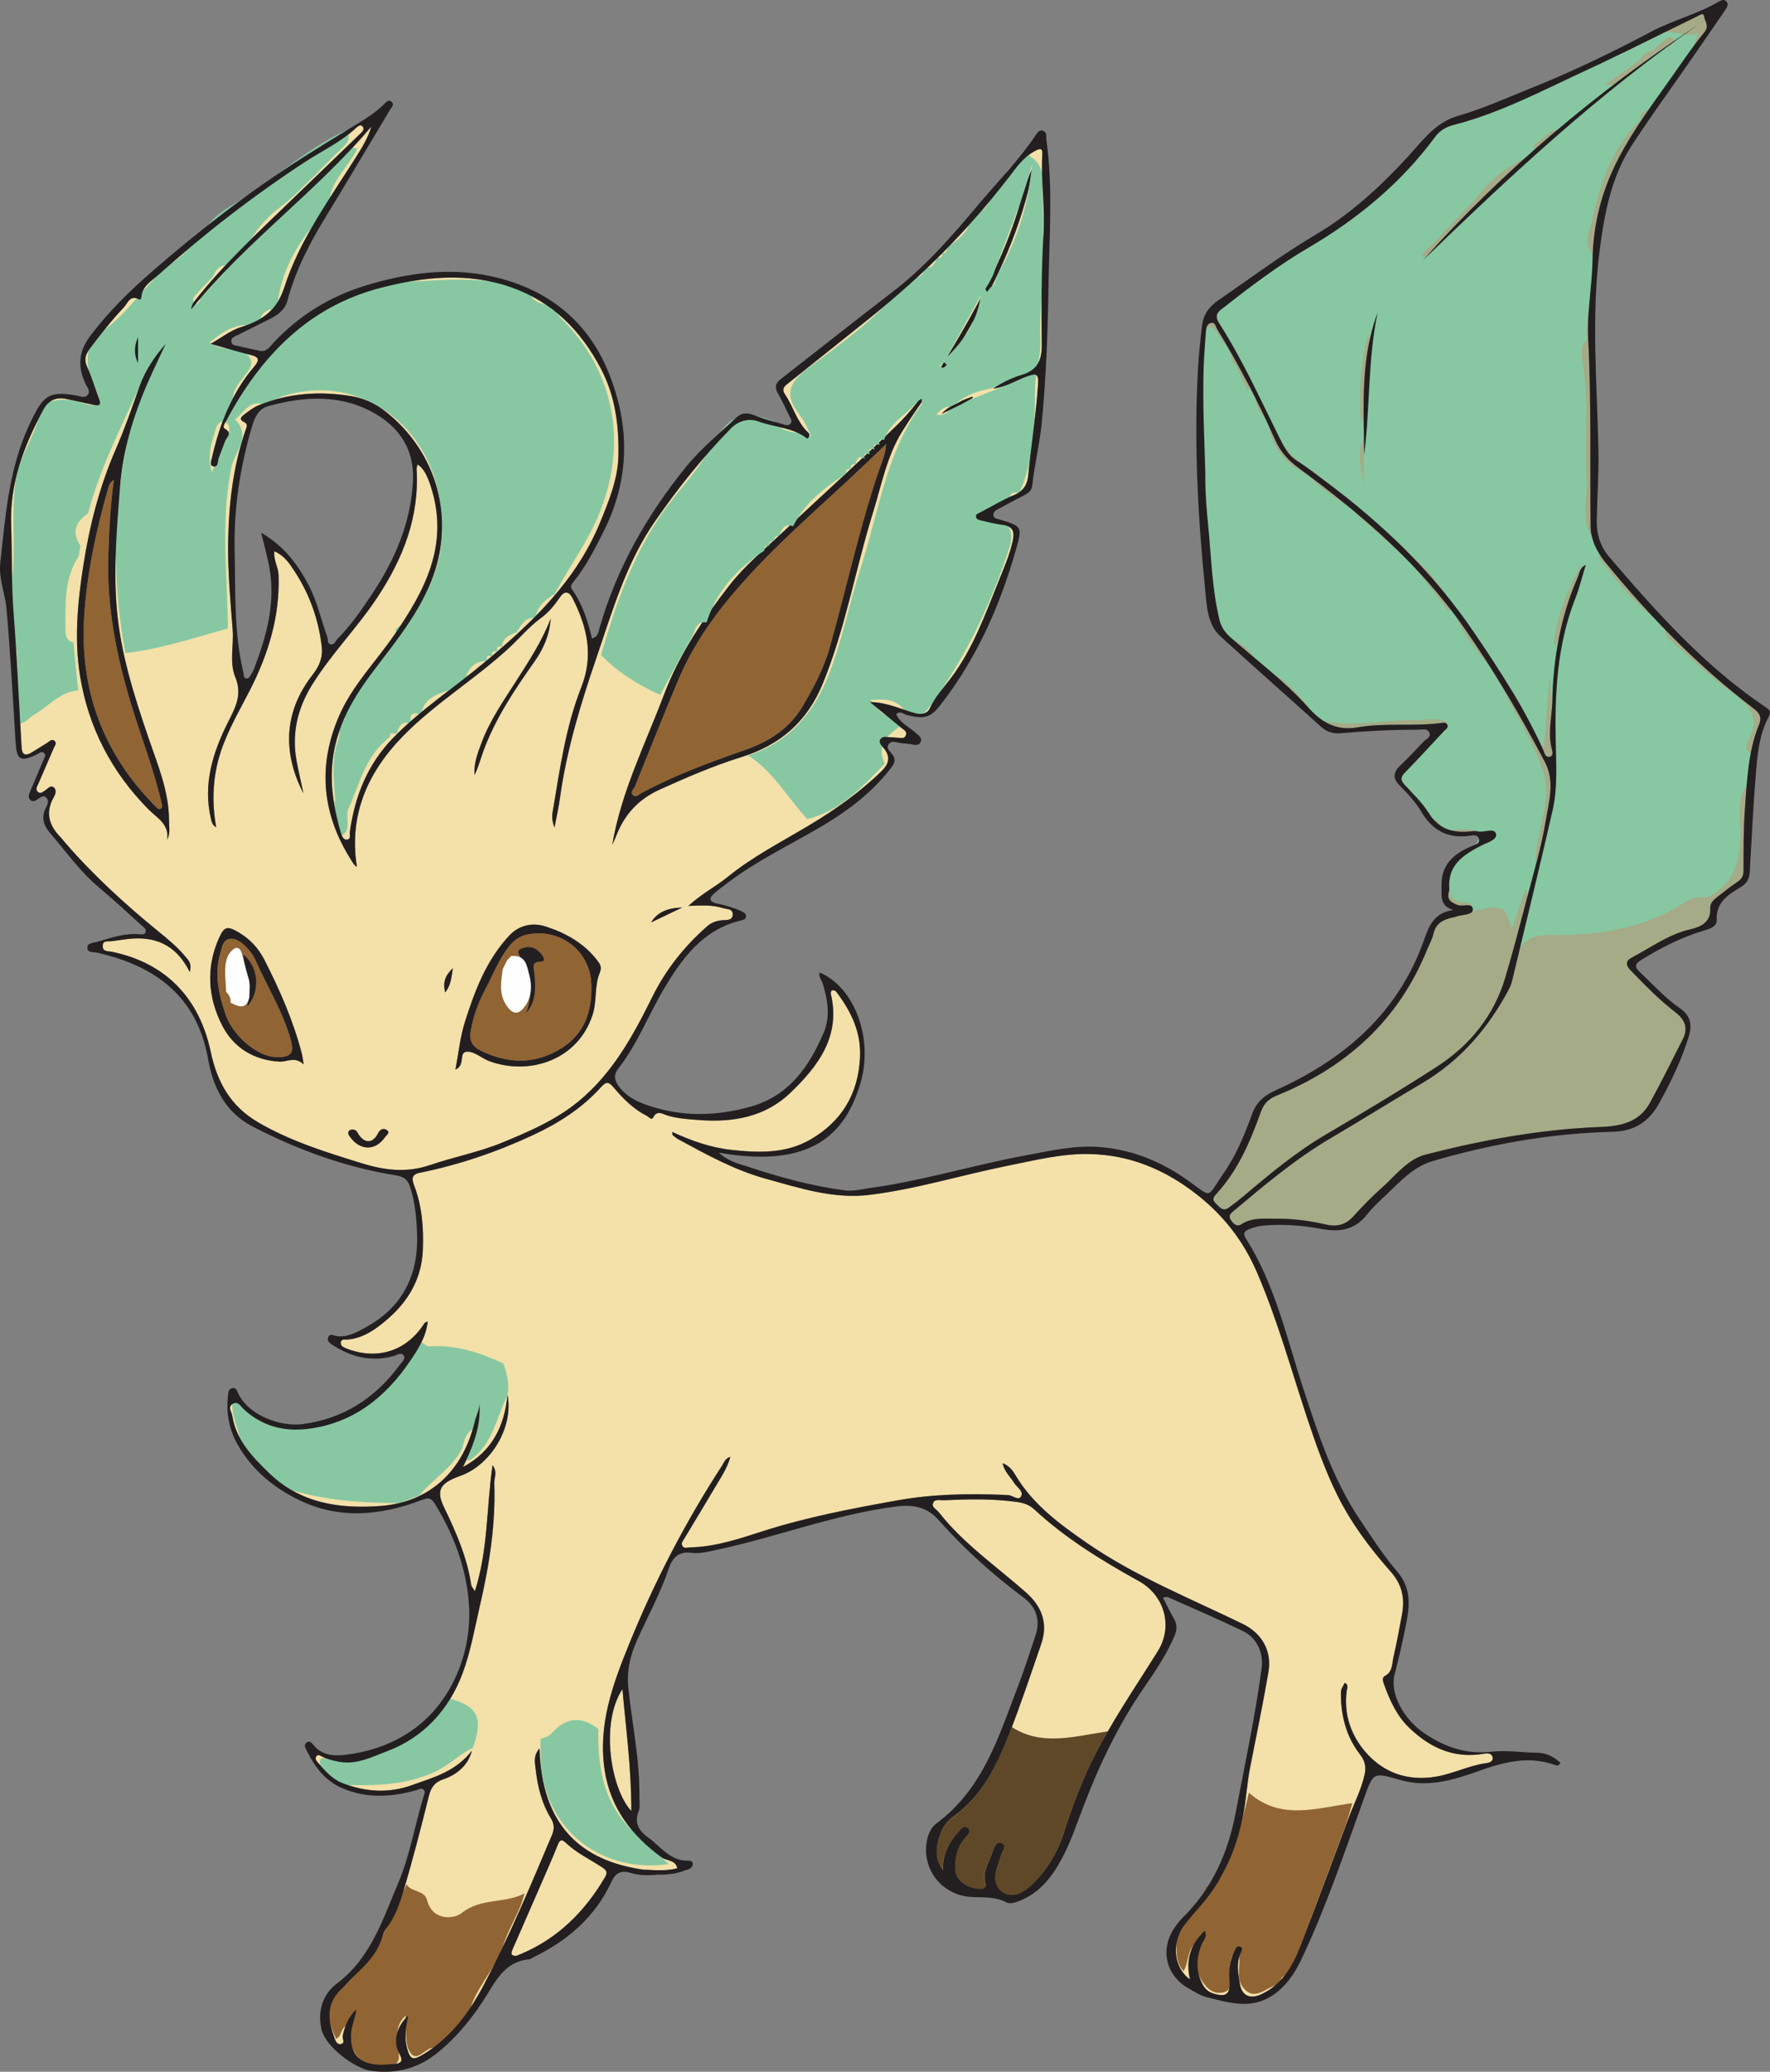 <?xml version="1.0" encoding="UTF-8"?>
<svg id="Layer_2" data-name="Layer 2" xmlns="http://www.w3.org/2000/svg" viewBox="0 0 397.06 464.67">
  <rect x="0" y="0" width="397.06" height="464.67" fill="#808080" stroke="none"/>
  <defs>
    <style>
      .cls-1 {
        fill: #f4e0a9;
      }

      .cls-2 {
        fill: #fefefe;
      }

      .cls-3 {
        fill: #916434;
      }

      .cls-4 {
        fill: #a5ab87;
      }

      .cls-5 {
        fill: #231f20;
      }

      .cls-6 {
        fill: #87c8a3;
      }

      .cls-7 {
        fill: #5f4827;
      }
    </style>
  </defs>
  <g id="Layer_1-2" data-name="Layer 1">
    <g>
      <path class="cls-1" d="M333.48,395.44c-3.94,.51-7.5,2.41-11.42,3.05-6.41,1.05-11.85-.94-15.89-5.71-3.17-3.74-4.75-8.38-4.07-13.5,.08-.62,.51-1.42-.44-1.84-.81,1.51-.87,1.51-.86,2.67,.04,4.86,1.24,9.41,4.23,13.3,1.14,1.48,1.5,2.78,1.08,4.66-.76,3.38-2.35,6.39-3.54,9.57-3.63,9.67-7.17,19.36-10.91,28.98-1.71,4.4-4.07,8.45-8.61,10.62-2.64,1.25-4.51,.42-4.94-2.43-.33-2.17-.82-4.43,.14-6.62,.23-.53,.76-1.29-.09-1.6-.71-.26-1.02,.54-1.29,1.11-1.02,2.08-1.24,4.32-1.07,6.57,.22,3.01-.74,3.78-3.72,2.81-1.09-.36-1.83-1.09-2.35-2.09-1.52-2.91-1.35-5.85-.19-8.84,.35-.92,1.42-1.7,.69-3.11-3.12,3-4.32,6.49-3.28,10.92-3.67-2.61-4.18-8.12-1.37-12,1.16-1.6,2.48-3.08,3.78-4.56,5.03-5.76,7.92-12.48,9.45-19.93,.74-3.61,.89-7.28,1.59-10.88,1.41-7.21,2.91-14.39,4.15-21.62,.8-4.68-1.47-8.65-5.74-10.73-11.83-5.77-24.11-10.65-35.03-18.2-6.09-4.21-11.98-8.53-15.89-15.02-.65-1.07-1.33-2.22-2.99-2.85,.45,2.01,1.77,3.04,2.56,4.38,.62,1.04,2.3,1.89,1.55,3.14-.6,.99-1.9-.41-2.95-.35-.26,.02-.53-.05-.8-.06-7.99-.31-15.95-.2-23.86,1.22-10.25,1.83-20.43,3.77-30.38,6.96-5.25,1.69-10.58,3.48-16.23,3.6-.6,0-1.3,.37-1.71-.32-.38-.66,.14-1.18,.46-1.71,2.4-3.99,4.81-7.98,7.19-11.99,1.17-1.96,2.46-3.88,3.1-6.29-1.19,.37-1.42,1.3-1.88,2.01-8.22,12.66-15.14,26-20.82,39.98-3.69,9.08-7.05,18.19-5.47,28.38,1.32,8.51,6.08,14.55,12.74,19.46,1.14,.84,3.09,.47,3.55,2.45-2.29,.6-4.76,.46-7.11,.32-.08-.01-.15,0-.21,.03-14.45-1.94-23.12-10.08-23.6-27.23-1.43,1.65-1.04,3.1-.89,4.46,.43,3.95,1.34,7.78,3.44,11.21,.77,1.27,.82,2.38,.23,3.78-4.75,11.22-9.45,22.47-15.11,33.27-3.3,6.31-7.45,12.06-13.73,15.89-2.39,1.45-2.96,1.21-3.69-1.5-.6-2.24-.24-4.49,.3-7.22-2.61,2.43-3.48,5.88-2.06,8.45,1.09,1.96,.38,2.35-1.35,2.45-1.16,.07-2.33,.22-3.49,.13-4.34-.33-6.14-2.55-5.92-6.94,.09-1.88,1-3.55,1.14-5.45-1.68,1.65-2.58,3.67-3.02,5.93-.12,.63,.62,1.62-.38,1.84-.99,.22-1.27-.86-1.54-1.57-1.34-3.61-1.79-7.17,1.17-10.3,1.54-1.62,3.12-3.22,4.73-4.77,2.23-2.15,4.11-4.5,4.95-7.56,.19-.67,.54-1.35,.96-1.9,1.9-2.48,2.89-5.41,3.75-8.29,2.1-7.03,3.92-14.14,5.69-21.25,.49-1.95,1.32-3.1,3.29-3.76,3.32-1.11,5.65-3.48,6.34-6.38-3.65,4.73-8.7,6.01-13.48,7.73-5.2,1.87-10.4,1.52-15.52-.47-2.44-.95-4.04-2.92-5.7-4.8-.28-.33-.48-.81-.16-1.23,.37-.5,.83-.15,1.19,.04,1.2,.63,2.47,.92,3.81,1.19,3.98,.78,7.52-1.1,10.85-2.35,8.18-3.07,13.86-9.28,16.91-17.41,1.84-4.91,2.74-10.18,3.93-15.32,2.1-9.01,3.53-18.12,3.21-27.43-.04-1.2,.77-2.48-.39-4-1.39,9.51-.95,18.9-3.96,28.28-.47-.77-.76-1.04-.81-1.35-.92-6.19-3.38-11.84-6.08-17.42-1.84-3.79-1.07-5.46,3.59-7.1,6.82-2.39,12.04-10.86,10.61-18.2-.64,7.06-3.49,12.74-9.99,16.21,2.23-4.55,4.1-9.13,3.7-14.3-.01,1.52-.76,2.83-1.1,4.27-2.46,10.35-9.52,17.89-21.08,18.76-9.17,.69-17.97-.57-24.98-7.37-3.75-3.63-7.42-7.38-8.29-12.88-.14-.88-1.11-1.96,.12-2.66,1.17-.67,1.76,.55,2.42,1.18,4.02,3.75,8.85,5.07,14.16,4.47,10.16-1.16,17.49-6.91,23.08-15.07,1.82-2.65,3.66-5.47,4.08-9.05-.42,.2-.64,.22-.72,.34-3.9,6.28-10.63,8.46-17.57,5.7-.61-.24-1.25-.52-1.23-1.24,.03-.95,.85-.7,1.44-.74,2.8-.2,5.15-1.51,7.31-3.16,5.58-4.26,9.34-9.57,9.66-16.88,.21-4.99-.17-9.86-1.96-14.56-.52-1.37-.6-2.43,1.23-2.8,8.82-1.78,17.27-4.66,25.44-8.46,5.77-2.69,11.01-6.03,15.26-10.76,1.21-1.33,1.75-1.21,2.85,.09,2.1,2.46,4.36,4.8,7.31,6.28,.49,.25,1.19,1.17,1.55,.43,.84-1.73,2.22-.74,3-.5,2.44,.77,4.89,.9,7.41,1.09,7.63,.56,14.78-.73,20.41-6.16,6.21-5.98,11.32-12.68,9-22.24-.05-.21,.13-.47,.19-.66,.76-.24,1.06,.28,1.37,.69,3.15,4.29,5.31,8.84,5.01,14.41-.42,8.11-4.06,14.17-10.99,18.25-5.56,3.28-11.71,3.06-17.82,2.4-4.61-.49-8.98-2.03-13.32-4.03,.06,.42,.03,.64,.12,.72,.41,.34,.82,.69,1.28,.94,6.3,3.42,12.56,6.88,19.54,8.82,7.66,2.12,15.3,4.63,23.37,3.63,10.49-1.29,20.61-4.45,30.95-6.53,6.07-1.22,12.14-2.75,18.31-2.63,9.03,.17,17.01,3.48,24.18,9.12,6.03,4.74,10.43,10.45,13.45,17.46,4.56,10.55,7.59,21.6,11.19,32.47,1.98,5.94,4.04,11.85,6.83,17.48,3.14,6.33,7.35,11.93,11.99,17.17,2.54,2.87,3.16,5.92,2.53,9.44-.59,3.26-1.21,6.53-1.95,9.76-.34,1.49-.14,3.25-1.94,4.18-.72,.37-.35,1.35-.11,2,1.29,3.56,2.85,7,5.66,9.67,4.56,4.35,9.81,6.83,16.32,5.81,.82-.13,1.99-.41,2.32,.71,.26,.86-.66,1.25-1.35,1.34Z"/>
      <path class="cls-4" d="M346.74,184.13c-.88,5.45-2.49,10.78-3.89,16.13-1.65,6.33-3.29,12.66-5.15,18.93-2.55,8.61-7.93,15.25-15.37,20.06-8.2,5.3-16.59,10.32-25.01,15.27-6.62,3.9-12.46,8.77-18.28,13.7-1.1,.92-2.23,1.81-3.4,2.65-1.38,.99-2.09-.21-2.92-.98-.76-.71-.63-1.29,.07-2.04,4.93-5.3,7.67-11.84,10.07-18.51,.69-1.92,1.81-2.91,3.57-3.63,15.65-6.37,27.3-16.88,33.72-32.76,.47-1.17,1.14-2.28,1.41-3.49,.47-2.19,1.94-3.1,3.89-3.58,.44-.11,.89-.18,1.31-.33,1.3-.47,3.65-.29,3.64-1.56-.02-1.65-2.21-.57-3.39-1-1.55-.58-2.58-1.3-1.95-3.14,.03-.09,.07-.18,.06-.26-.53-5.43,3.04-7.83,7.17-9.94,1.29-.67,3.67-1.29,3.31-2.63-.41-1.5-2.69-.2-4.12-.56-.66-.16-1.42,.01-2.14,.06-3.75,.28-6.72-.75-8.86-4.21-1.45-2.33-3.53-4.28-5.41-6.33-.91-1-.92-1.67,.08-2.68,3.02-3.08,5.91-6.27,8.86-9.41,.35-.37,.96-.66,.69-1.3-.26-.64-.92-.49-1.41-.43-6.24,.8-12.61-.1-18.78,.98-4.92,.85-8.19-1.28-11.11-4.55-5.17-5.79-11.41-10.39-17.19-15.49-1.33-1.17-2.23-2.34-2.67-4.14-1.68-6.95-1.8-14.04-2.51-21.09-.36-3.67-.68-7.32-.64-11.59-.19-7.67-.67-15.92-.37-24.18,.1-2.6,.33-5.19,.51-7.79,.06-.82,.22-1.74,1.17-1.9,.93-.15,1.01,.85,1.36,1.43,4.87,8.02,9.23,16.31,13.03,24.9,1.15,2.61,2.97,4.56,5.29,6.27,13.99,10.29,27.04,21.45,37.15,35.92,6.7,9.6,12.56,19.58,17.99,29.89,2.39,4.54,.92,8.96,.22,13.31Z"/>
      <path class="cls-4" d="M393.17,158.73c-12.41-9.48-23.22-20.59-33.08-32.66-1.91-2.34-3.25-5.09-3.28-8.1-.13-13.99,.18-27.99-.53-41.99-.3-5.93,.87-11.8,.97-17.71,.14-8.05,2.1-15.58,5.79-22.68,3.74-7.19,8.69-13.59,13.29-20.21,1.95-2.8,3.91-5.6,6.07-8.23,1.12-1.35,0-2.37-.12-3.48-.1-.93-.96-.3-1.49-.04-8.61,4.2-17.17,8.54-25.86,12.56-9.42,4.36-18.64,9.24-28.8,11.81-1.67,.42-3.14,1.27-4.21,2.73-7.64,10.34-17.32,18.32-28.37,24.81-6.58,3.86-12.7,8.44-18.69,13.17-1.08,.86-2.76,1.62-1.44,3.67,5.25,8.15,9.21,17,13.53,25.65,1.01,2.02,1.99,4.1,3.98,5.31,2.16,1.32,4.09,2.91,6.11,4.4,13.17,9.73,24.77,20.91,33.97,34.6,5.62,8.35,11.12,16.72,15.21,25.95,.27,.62,.42,1.56,1.32,1.47,.83-.08,.8-.96,.64-1.52-1.04-3.66-.04-7.32,.04-10.96,.2-9.56,1.82-18.87,5.67-27.7,.45-1.01,.43-2.27,1.85-2.89-.78,2.52-1.4,5.1-2.36,7.55-4.06,10.32-4.61,21.11-4.39,32,.11,5.2,.46,10.44-.7,15.54-2.85,12.47-5.89,24.91-8.88,37.35-.2,.87-.41,1.77-.82,2.55-4.66,8.82-10.84,16.1-19.6,21.28-6.86,4.05-13.63,8.28-20.5,12.33-7.86,4.62-14.78,10.46-21.72,16.28-.7,.58-1.28,1.11-.7,1.99,.55,.82,1.29,1.74,2.42,1.01,2.45-1.58,5.18-1.2,7.84-1.23,3.78-.03,7.52,.46,11.2,1.32,2.4,.56,4.37,.02,6.07-1.85,2-2.19,4.05-4.35,6.27-6.3,3.14-2.77,5.83-6.5,9.99-7.57,12.86-3.3,25.91-5.68,39.22-6.18,4.5-.17,8.64-1.06,11-5.33,2.6-4.7,4.96-9.54,7.4-14.32,1.28-2.5,.51-4.42-1.64-6.07-3.64-2.8-6.83-6.09-10.02-9.38-1.21-1.24-1.17-2.15,.32-2.93,4.26-2.25,8.17-5.17,13.01-6.29,2.41-.55,4.68-1.57,4.51-4.77-.06-1.08,.71-1.81,1.5-2.43,1.49-1.15,2.95-2.36,4.52-3.39,1.02-.66,1.44-1.36,1.44-2.61,.01-4.58-.02-9.17,.31-13.74,.46-6.41,.69-12.91,3.18-18.99,.77-1.89-.12-2.77-1.44-3.78Zm-87.15-56.66c-.11-10.8-.87-21.61,3.03-31.99-2.24,10.58-1.68,21.39-3.03,31.99Zm13.09-43.6c18.24-20.41,39.03-37.9,61.89-52.95-22.48,15.47-42.32,34.03-61.89,52.95Z"/>
      <path class="cls-1" d="M259.74,370.32c-5.12,8.21-10.64,16.18-14.9,24.89-2.48,5.08-4.45,10.38-6.17,15.77-1.44,4.5-3.79,8.53-7.25,11.78-1.56,1.46-3.53,2.85-5.79,2.02-1.67-.62-2.55-2.37-2.36-4.18,.15-1.49,.88-2.91,1.25-4.38,.24-.94,1.49-2.27,.18-2.79-1.32-.51-1.81,1.17-2.15,2.22-.72,2.25-2.28,4.35-1.46,6.95,.2,.63-.25,.99-.89,1.04-2.66,.19-5.86-1.65-5.92-4.25-.08-2.74,.41-5.15,2.3-7.21,.52-.57,1.35-1.36,.58-2.07-.91-.85-1.58,.12-2.17,.79-2.17,2.42-3.61,5.12-3.46,8.58-2.07-2.65-1.54-5.49-.56-8.26,.53-1.52,1.6-2.85,2.93-3.8,6.44-4.61,9.69-11.42,12.46-18.45,2.61-6.66,4.87-13.45,7.2-20.22,1.56-4.5,.28-8.33-3.37-11.56-6.64-5.86-14.03-10.93-19.57-17.99-.53-.67-1.74-1.16-1.29-2.14,.42-.93,1.62-.54,2.47-.58,5.48-.25,10.94-.37,16.4,.4,1.47,.21,2.74,.64,3.85,1.68,7.02,6.51,15.15,11.46,23.46,16.08,5.73,3.18,7.7,10.12,4.23,15.68Z"/>
      <path class="cls-1" d="M141.62,406.19c-4.55-4.88-7.08-19.6-1.99-27.35,.8,9.02,2.03,17.99,1.99,27.35Z"/>
      <path class="cls-1" d="M135.74,421c-4.54,7.71-10.56,13.76-18.92,17.27-.33,.14-.67,.27-.98,.4-1.38,.04-1.22-.64-.82-1.54,2.63-5.99,5.24-11.99,7.85-17.99,.75-1.73,1.5-3.46,2.19-5.21,.39-.99,.73-1.69,1.84-.64,2.36,2.25,5.3,3.67,8.01,5.41,.97,.63,1.55,1.07,.83,2.3Z"/>
      <path class="cls-1" d="M233.81,34.76c.09-1.44-.27-1.65-1.7-.87-2.57,1.4-4.13,3.71-5.8,5.88-9.07,11.78-19.48,22.21-31.09,31.48-6.09,4.87-12.17,9.76-18.28,14.61-.91,.72-1.72,1.3-.83,2.61,1.85,2.73,2.64,6.11,5.11,8.48,.41,.39,.58,.91-.13,1.43-3.17-2.53-7.31-2.51-10.98-3.86-1.99-.72-4.34-.27-6.15,1.58-6.32,6.42-11.9,13.41-17.02,20.81-6.44,9.3-9.53,20.03-13.11,30.51-3.53,10.34-6.75,20.79-8.23,31.68-.3,2.18-.8,4.32-1.21,6.49-.46-1.17-.61-2.27-.44-3.31,1.62-9.53,2.9-19.17,6.48-28.22,2.79-7.08,1.27-13.52-1.99-19.89-.83-1.61-1.84-1.66-2.81-.24-1.23,1.79-2.5,3.39-4.34,4.73-2.51,1.84-4.57,4.29-6.86,6.44-7.56,7.05-16.53,12.41-23.8,19.77-8.13,8.22-12.42,17.86-10.57,29.54-.58-.24-1.1-1.22-1.63-2.08-6.33-10.26-7.11-20.99-2.27-31.97,2.96-6.71,8.17-11.97,12.28-17.94,6.7-9.72,12.12-19.75,8.53-32.23-.82-2.86-1.72-5.06-3.31-6.02-.08,.38-.23,.71-.21,1.04,.65,10.68-2.99,19.98-8.78,28.74-4.5,6.83-10.32,12.65-14.64,19.61-3.33,5.37-4.64,11.01-3.48,17.21,.4,2.14,.9,4.27,1.52,7.17-4.93-9.56-4.15-18.62,2.03-26.56,1.52-1.95,2.36-3.86,2.07-6.39-.72-6.17-2.78-11.84-6.18-17-1.1-1.67-2.26-3.43-4.46-4.35-.21,2,.9,3.53,.96,5.33,.32,9.24-2.28,17.69-6.42,25.81-2.32,4.54-4.95,8.96-6.55,13.84-1.82,5.53-2.05,11.2-1.02,16.94-.87-.52-1-1.2-1.17-1.89-1.85-7.82,.42-14.93,3.86-21.77,1.62-3.23,3.22-6.1,1.6-10.01-1.38-3.32-.32-7.1-.6-10.68-.5-6.52-1.11-13.06-1.01-19.58,.14-8.5,1.08-16.97,3.89-25.1,.24-.69,.65-1.4-.27-1.84-1.31-.63-.66-1.23,.01-1.73,1-.75,2.01-1.57,3.15-2.03,6.72-2.77,13.71-3.26,20.84-2.08,2.79,.46,5.31,1.6,7.55,3.34,11.85,9.23,15.98,24.52,10.29,38.42-2.89,7.06-7.6,13-12.18,18.97-4.07,5.3-7.63,10.73-9.22,17.42-1.63,6.85-.64,13.32,1.25,19.85,.21,.73,.56,1.55,1.33,1.47,1.01-.1,.57-1.12,.66-1.76,1.13-8.01,3.99-15.19,9.74-21.09,6.24-6.39,13.72-11.27,20.53-16.96,10.52-8.8,20.36-18.04,25.79-31.14,2.04-4.93,4.07-9.93,4.19-15.11,.14-6.64-.66-13.32-3.9-19.51-4.52-8.62-10.82-15-20.12-18.29-9.8-3.45-19.61-2.41-29.29,.1-16.29,4.21-26.89,15.33-34.6,29.69-.32,.6-1.04,1.54-.39,1.91,1.79,1.04,.41,1.89,.06,2.81-.47,1.26-.98,2.5-1.42,3.77-.26,.77-.05,2.14-1.26,1.85-.88-.22-.38-1.37-.21-2.14,1.7-7.42,4.44-14.37,9.44-20.25,1.09-1.28,1.25-2.1-.73-2.57-2.83-.68-5.61-1.55-9.05-2.52,2.58-1.46,4.51-3.02,6.71-3.71,4.74-1.5,8.08-3.6,9.81-8.95,3.46-10.73,10.2-19.86,16.16-29.33,1.35-2.14,2.65-4.29,3.38-6.76-12.43,14.75-28.31,26-40.42,41.02,.03-.82,.36-1.35,.75-1.84,6.56-8.37,14.39-15.53,21.99-22.91,5.03-4.87,10.08-9.72,15.11-14.58,.44-.43,1.09-.97,.67-1.59-.5-.74-1.19-.1-1.59,.27-3.39,3.16-7.59,5.1-11.41,7.6-11.57,7.58-22.48,16.01-32.79,25.24-1.59,1.42-3.6,2.46-3.9,4.9-.04,.27-.06,.92-.57,.66-2.01-1.05-2.49,.85-3.35,1.77-2.77,2.94-5.27,6.11-7.69,9.36-1.05,1.4-1.27,2.5-.53,4.12,1.04,2.27,1.73,4.71,2.63,7.05,.49,1.26,.19,1.7-1.16,1.39-2.1-.47-4.19-.93-6.3-1.36-2.34-.47-3.99,.47-5.09,2.53-4.32,8.05-7.51,16.37-7.17,25.76,.23,6.45,.03,12.91,.53,19.37,.78,10.19,1.22,20.4,1.82,30.61,.09,1.55,.89,1.86,2.16,1.1,1.23-.73,2.42-1.52,3.65-2.27,.5-.31,1-.97,1.63-.33,.47,.48,.01,1.01-.2,1.48-1.16,2.71-2.36,5.41-3.51,8.12-.23,.55-.7,1.18-.12,1.75,.63,.6,1.12,.03,1.65-.29,.63-.38,1.26-1.36,2.03-.61,.65,.62,.22,1.58-.16,2.27-1.9,3.44-.9,6.3,1.66,8.89,.31,.31,.57,.69,.86,1.03,6.36,7.37,13.51,13.9,21.03,20.04,2.16,1.76,4.32,3.52,6.09,5.69,.61,.74,1.49,1.46,.94,3.4-3.11-6.29-7.99-8.13-14.09-7.37-1.15,.14-2.3,.31-3.45,.47-.83,.11-2.02-.27-1.98,1.14,.03,1.26,1.16,1.05,2.02,1.23,12.28,2.49,19.7,10.6,22.2,22.4,1.47,6.92,4.48,12.25,10.66,15.86,7.28,4.25,15.21,6.69,23.18,9.16,5.09,1.59,10.1,2.21,15.27,.45,5.4-1.85,11.03-2.9,16.37-5.1,5.32-2.2,10.55-4.42,15.24-7.83,8.74-6.36,13.74-15.5,18.37-24.85,3.05-6.15,7.19-11.33,12.29-15.81,.97-.85,2.15-1.26,3.45-1.36,.94-.07,2.24,.1,2.28-1.27s-1.32-1.17-2.21-1.45c-2.32-.75-4.76-.6-7.73-.49,3.1-2.82,6.19-4.36,8.8-6.49,5.61-4.56,12.02-7.84,18.15-11.5,5.9-3.53,11.39-7.39,16.3-12.16,1.69-1.63,2.18-3.15,.66-5.12-.45-.59-1.36-1.25-.85-2.09,.55-.9,1.62-.43,2.48-.45,.45-.01,.9,.1,1.35,.09,.67-.01,1.54,.36,1.89-.53,.35-.88-.47-1.23-1.01-1.68-2.21-1.82-4.43-3.64-7.05-5.79,4.02,.08,7.02,1.66,10.2,2.5,1.44,.38,2.72,.08,3.25-1.12,1.17-2.61,3.12-4.61,4.77-6.82,4.91-6.56,7.64-14.17,10.64-21.64,1.15-2.89,2.43-5.77,3.13-8.85,.49-2.12,.24-3.5-2.25-3.81-1.6-.2-3.18-.59-4.74-.97-.48-.12-1.16-.23-1.21-.87-.06-.67,.64-.78,1.08-1.02,2.46-1.29,4.85-2.75,7.41-3.8,2.15-.88,3.06-2.41,3.24-4.48,.63-6.88,1.79-13.7,2.21-20.6,.13-2.19-.51-2.22-2.26-1.63-2.49,.83-4.72,2.41-7.81,2.81,2.22-1.52,4.27-2.45,6.4-3.09,3.38-1.01,4.52-3.14,4.49-6.62-.08-8.32-.12-16.67,.39-24.98,.37-5.94-.61-11.8-.28-17.71ZM30.97,75.61v5.84c-.99-1.98-.86-3.91,0-5.84Zm6.54,112.74c.47-3.53-2.25-4.86-4.18-6.8-8.27-8.33-13.49-18.36-15.37-29.9-1.34-8.25-.56-16.58,.73-24.82,1.4-8.98,3.64-17.74,7.28-26.08,2.01-4.61,3.65-9.33,5.31-14.06,1.26-3.57,3.35-6.69,5.88-9.57-1.81,3.93-3.75,7.81-5.34,11.87-2.53,6.47-4.35,13.03-4.89,20-.69,9.04-1.49,18.07-.77,27.14,.81,10.26,3.93,19.98,7.24,29.65,2.03,5.92,4.48,11.72,4.5,18.14,0,1.42,.36,2.85-.39,4.43Zm25.21,49.76c-5.8-.31-10.34-3.17-12.86-8.07-3.23-6.26-3.72-13.06-.7-19.73,1.17-2.58,1.87-2.64,4.33-1.21,2.56,1.49,4.43,3.49,5.8,6.15,3.47,6.79,6.51,13.72,8.42,21.12,.15,.58,.2,1.19,.4,2.36-1.97-1.89-3.69-.53-5.39-.62Zm23.6,16.99c-2.12,3.04-5.52,3.01-7.75-.04-.33-.45-.69-.9-.29-1.41,.18-.24,.6-.29,.7-.33,1.04,.02,1.14,.67,1.5,1.19,1.39,2.03,3.18,1.93,4.3-.3,.49-.96,1.2-1.23,1.9-.81,1,.62-.01,1.2-.36,1.7Zm21.78-88.7c1.86-4.91,4.84-9.18,7.63-13.55,2.89-4.53,5.85-9,7.8-14.1-.23,3.57-1.57,6.7-3.62,9.61-4.5,6.37-8.84,12.84-11.53,20.25-.63,1.73-1.09,3.53-1.93,5.22-.19-2.64,.74-5.03,1.65-7.43Zm-8.24,56.2c-.54-2.21-.09-3.71,1.72-5.45-.34,2.19-.45,3.79-1.72,5.45Zm34.68-4.44c-1.24,2.99-.61,6.34-1.61,9.44-3.37,10.42-14.55,13.71-23.41,10.31-.09-.04-.16-.08-.25-.12-1.45-.68-2.89-1.9-4.35-1.92-2.26-.03-.34,2.97-2.76,4.02,.73-3.83,1.07-7.38,2.13-10.69,2.22-7,4.81-13.88,9.98-19.4,2.29-2.44,5.4-2.89,8.1-2.01,4.41,1.42,8.55,3.68,11.53,7.52,.69,.88,1.17,1.57,.64,2.85Zm11.5-11.27c1.61-2.6,4.15-3.26,6.98-3.34-2.33,1.11-4.66,2.22-6.98,3.34Zm69.7-116.26c-1.29,.66-2.6,1.27-4.51,2.2,1.41-1.67,2.86-1.94,4.03-2.67,.85-.54,1.88-.8,2.83-1.19,.04,.09,.08,.19,.12,.28-.82,.46-1.63,.95-2.47,1.38Zm14.99-48.16c-3.35,13.47-9.78,25.54-16.97,37.27-3.57,5.81-7.75,11.22-11.35,16.99-3.44,5.5-4.64,11.98-6.55,18.14-3.96,12.73-6.18,25.96-11.26,38.38-3.53,8.63-9.57,13.85-18.4,16.59-6.21,1.93-12.23,4.55-18.19,7.24-4.81,2.17-7.97,5.64-9.81,10.47-.26,.66-.57,1.3-.86,1.94,2.01-11.9,7.45-22.66,11.68-33.85,3.4-8.99,8.79-16.85,14.6-24.34,3.43-4.43,7.89-8.08,12.01-11.96,8.55-8.06,17.31-15.89,25.71-24.11,4.68-4.58,8.16-10.2,11.53-15.84,5.84-9.77,11.37-19.7,14.97-30.56,1.2-3.63,2.07-7.37,3.67-11.01-.26,1.55-.4,3.13-.78,4.65Z"/>
      <path class="cls-5" d="M227.84,48.83c-3.6,10.86-9.13,20.79-14.97,30.56-3.37,5.64-6.85,11.26-11.53,15.84-8.4,8.22-17.16,16.05-25.71,24.11-4.12,3.88-8.58,7.53-12.01,11.96-5.81,7.49-11.2,15.35-14.6,24.34-4.23,11.19-9.67,21.95-11.68,33.85,.29-.64,.6-1.28,.86-1.94,1.84-4.83,5-8.3,9.81-10.47,5.96-2.69,11.98-5.31,18.19-7.24,8.83-2.74,14.87-7.96,18.4-16.59,5.08-12.42,7.3-25.65,11.26-38.38,1.91-6.16,3.11-12.64,6.55-18.14,3.6-5.77,7.78-11.18,11.35-16.99,7.19-11.73,13.62-23.8,16.97-37.27,.38-1.52,.52-3.1,.78-4.65-1.6,3.64-2.47,7.38-3.67,11.01Zm-30.97,57.52c-4.27,12.78-7.09,25.94-10.75,38.88-1.32,4.7-3.58,8.95-6.06,13.15-3.08,5.2-7.72,8.02-13.22,9.93-7.79,2.71-15.53,5.57-22.83,9.49-.61,.32-1.29,1.11-1.92,.61-.88-.71,.12-1.45,.39-2.12,3.22-7.99,6.39-16,9.74-23.93,3.86-9.14,9.85-16.87,16.54-24.07,8.14-8.76,17.29-16.46,25.9-24.73,1.36-1.31,2.74-2.62,4.11-3.93-.17,2.5-1.18,4.58-1.9,6.72Z"/>
      <path class="cls-3" d="M198.78,99.63c-.17,2.5-1.18,4.58-1.9,6.72-4.27,12.78-7.09,25.94-10.75,38.88-1.32,4.7-3.58,8.95-6.06,13.15-3.08,5.2-7.72,8.02-13.22,9.93-7.79,2.71-15.53,5.57-22.83,9.49-.61,.32-1.29,1.11-1.92,.61-.88-.71,.12-1.45,.39-2.12,3.22-7.99,6.39-16,9.74-23.93,3.86-9.14,9.85-16.87,16.54-24.07,8.14-8.76,17.29-16.46,25.9-24.73,1.36-1.31,2.74-2.62,4.11-3.93Z"/>
      <path class="cls-3" d="M303.37,404.43c-.53,1.72-.96,3.48-1.59,5.16-2.76,7.43-5.53,14.86-8.31,22.28-.01,.03-.02,.05-.03,.08-.06,.17-.13,.33-.19,.5-.01,.05-.03,.09-.05,.14-1.3,3.46-2.59,6.91-3.88,10.37-.47-.01-.86,.05-1.17,.19-.47,.18-.77,.53-.89,1.04-.08,.3-.1,.66-.05,1.07l-.08-.13c-.35,0-.69,.07-1.04,.18h-.01c-2.43,.78-4.79,3.57-7.24,.44-1.51-1.93-.64-4.5-.83-6.97-.04-.61-.15-1.21-.37-1.79-.43,.39-.76,.79-1,1.21h0s-.01,.02-.01,.03c-.37,.63-.55,1.3-.63,1.97t-.01,.02h0c-.13,1-.07,2.02-.15,2.99-.08,.9,.32,2.03-.12,2.82h0c-.2,.36-.56,.65-1.19,.81-1.77,.47-3.18-.31-4.28-1.68-.66-.81-1.12-1.66-1.43-2.54-.69-1.95-.63-4.05-.25-6.21,.31-.78,.61-1.56,.91-2.34,.16-.2,.31-.41,.46-.61-.12,.09-.25,.19-.37,.29t-.02,.02c-.07,.05-.14,.1-.21,.16-.05,.07-.09,.15-.13,.22h-.01c-.37,.61-.74,1.23-1.1,1.83-.16,.14-.31,.29-.44,.44h0c-1.33,1.57-1.09,3.88-2.14,5.71-1.66-1.88-1.57-3.86-1.62-5.86,0-.16,0-.31,.02-.46,0-.01,0-.02,0-.03,.06-.9,.39-1.69,.83-2.44,.05-.1,.1-.2,.17-.3,.21-.36,.44-.71,.66-1.06,.02-.02,.03-.04,.05-.06t.01-.02c.74-1.13,1.44-2.28,1.48-3.68,.01-.11,.01-.22,.01-.34,.35-.37,.75-.7,1.15-1.03,.95-.8,1.88-1.61,2.13-2.91,.05-.23,.07-.49,.07-.76,.15,0,.3-.02,.44-.04,1.29-.15,2.09-.81,2.72-1.69,.01,0,.02-.03,.02-.04,.48-.67,.84-1.48,1.23-2.29,.13-.27,.26-.53,.38-.8,.05-.09,.09-.18,.13-.27,1.23-2.75,2.13-5.59,2.91-8.48,.01-.06,.03-.11,.04-.17,.65-2.42,1.22-4.88,1.81-7.32,7.17,6.36,15.28,3.39,23.2,2.35Z"/>
      <path class="cls-3" d="M117.65,424.63c-.92,4.1-3.45,7.57-4.69,11.49-.08,.25-.17,.5-.26,.75,0,.01-.01,.02-.01,.03s-.01,.02-.01,.03,0,.02-.02,.03c-.49,1.32-1.13,2.56-1.85,3.77-.01,.02-.02,.03-.02,.05-1.81,3.1-4.04,5.98-5.19,9.38h0s-.01,.02-.01,.03h0c-.29,.86-.51,1.75-.64,2.68l-.18-.17c-.79-.04-1.17,.33-1.17,1.08-.76,0-1.11,.4-1.1,1.16l.26,.06c-.55-.03-.91,.08-1.14,.29h0s-.01,.02-.01,.02c-.03,.02-.06,.05-.08,.08h-.01c-.29,.36-.29,.91-.2,1.53-.72,.04-1.09,.42-1.12,1.15-1.11-.19-2-.07-1.88,1.43l-.06,.08c-.34-.24-.68-.34-1.01-.33h-.02s-.01,0-.01,.01c-1.96,.09-3.79,3.68-5.38,.79-.74-1.35-.77-3.08-.78-4.95v-.09c0-.76,0-1.54-.06-2.33h0c0-.19-.02-.38-.04-.56-1.25,1.16-1.66,2.36-1.77,3.55t0,.02v.02c-.09,.97,0,1.93-.02,2.86-.01,.58,.14,1.19,.24,1.78,.16,.96,.21,1.88-.71,2.61-.13,.12-.28,.22-.46,.32-1.88,.75-3.77,.71-5.65-.01-.65-.38-1.21-.8-1.69-1.27-.01,0-.01-.01-.02-.01-.94-.9-1.57-1.96-1.96-3.12-.01-.01-.01-.02-.01-.03-.49-1.47-.59-3.13-.44-4.88-.39,.09-.7,.23-.94,.41h0c-1.12,.82-.94,2.4-2.12,2.89-.6-1.17-1.06-2.34-1.34-3.49h0s0-.04,0-.06c-.68-2.92-.13-5.72,2.57-7.92,4.12-3.36,6.96-7.47,9.31-11.87,0-.02,0-.04,.02-.06,.21-.39,.41-.77,.6-1.16,0,0,0,0,0,0,1.39-2.74,2.62-5.57,3.88-8.39h0s.01-.03,.01-.04t.01-.02c.24-.55,.48-1.1,.73-1.64,1.03,1.84,4,1.28,4.58,3.51,1.24,4.84,6.08,4.3,7.8,2.93,4.35-3.48,9.75-2.02,14.09-4.41Z"/>
      <path class="cls-6" d="M392.71,168.95c-1.2-.57-1.26-1.54-.67-2.57,2.83-4.84,.84-7.93-3.29-10.88-4.32-3.09-8.28-6.7-12.18-10.31-1.18-1.09-3-2.02-3.11-3.98-.02-.17-.01-.36,.01-.55-.17,.05-.33,.08-.46,.08-.5,.05-.73-.19-.68-.7,0-.13,.03-.29,.08-.46,.01,0,.04,.01,.04,.01-.65-.46-1.28-.93-1.89-1.41t-.02-.02h-.01c-4.7-3.76-8.45-8.4-11.97-13.27,.13-.09,.27-.17,.4-.26,.15-.1,.29-.2,.44-.29-.76-1.32-1.52-2.64-2.27-3.96-.03-.05-.07-.1-.1-.15h0c-2.55-4.01-.81-8.44-1.1-12.64-.56-8.45,.54-16.95-.76-25.41-.29-1.86-1.06-4.21,.78-5.98-.27-2.52,.07-5,.5-7.48v-.04c.65-3.73,1.5-7.44,.8-11.25-.02-.17-.05-.33-.09-.5-2.23-2.72-.38-5.56,.15-8.11,1.69-8.21,4.63-15.95,10.73-22.08-.44-1.54,.81-1.7,1.76-2.12,.06-.07,.12-.14,.18-.21,0-.01,0-.01,0-.02,3.69-4.4,7.69-8.6,9.88-13.95,.01,0,.01-.01,.01-.01,.41-.98,.76-2,1.03-3.07-1,.49-2,.52-3.02,.38-.04,0-.07-.01-.11-.01h-.01c-1.31-.18-2.64-.6-4.02-.59-.95,.01-1.94,.22-2.94,.88-1.24,.82-2.52,1.71-3.88,2.47,0,0,0,.01-.02,.01-.73,.42-1.49,.8-2.28,1.12-.02,.01-.04,.02-.05,.03-1.32,.52-2.71,.86-4.22,.88-.17,1.84-1.85,1.87-3.04,2.41-10.27,4.72-20.3,10-31.23,13.13-.21,.05-.41,.11-.61,.18-.09,.02-.17,.05-.26,.07-1.78,.49-3.08,1.63-4.22,3.11-7.62,9.91-17.07,17.69-27.76,24.15-6.11,3.69-11.77,8.12-17.64,12.2-.88,.61-1.61,1.26-2.04,1.98-.01,0-.03,.02-.03,.04-.45,.77-.56,1.62-.17,2.61,0,.01,0,.02,.02,.03,.13,.35,.33,.72,.61,1.11,.13,.47,.25,.95,.37,1.42,.52,.59,1.04,1.18,1.56,1.77,.36,.72,.71,1.43,1.07,2.15,.39,.67,.78,1.34,1.17,2,.35,.57,.72,1.13,1.06,1.71,.13,.24,.25,.48,.37,.72,.05,.1,.11,.21,.15,.31,.4,.93,.63,1.92,.5,3.08h0c-.04,.39-.12,.78-.25,1.19-.94-2.01-1.88-4.03-2.83-6.04-.88-.51-.96-1.37-.99-2.25-.38-.7-.76-1.39-1.14-2.09-.46-.62-.91-1.25-1.37-1.88-.27-.44-.53-.88-.8-1.33-1.03-1.18-1.85-1.35-2.29-.54v.02c-.17,.3-.28,.72-.33,1.27-.25,2.66-.31,5.34-.31,8.01v1.25c0,2.62,0,5.23,.02,7.85v.73c.05,12.42,.39,24.82,2.08,37.14,0,.04,.01,.07,.01,.11,0,.02,0,.04,0,.06,.33,2.39,.71,4.78,1.15,7.17,.11,.6,.23,1.19,.35,1.79,0,.02,.01,.03,.01,.05s.01,.03,.01,.05,.01,.03,.02,.05c.18,.88,.37,1.76,.56,2.65,.38-.06,.7-.06,.91,.06,.11,.06,.18,.14,.22,.26,.06,.17,.05,.42-.06,.77,.46,.11,.89,.24,1.31,.4h.01c2.26,.88,3.89,2.5,5.23,4.46h.01c.34,.52,.67,1.06,.98,1.61,.82,.36,1.59,.75,2.33,1.19,.01,.01,.02,.02,.03,.02l.02,.02c3.85,2.29,6.74,5.62,9.44,9.16h.01c.36,.48,.72,.96,1.08,1.44,.32,.09,.65,.17,.97,.24h.01s.01,0,.01,.01c7.04,1.55,14.1-.25,21.14-.11,2.23,.04,4.51-.7,6.79,.45-.05,.13-.09,.26-.15,.39-.73,1.81-1.95,2.69-3.73,2.91-1.16,1.15-2.33,2.31-3.49,3.46,.64,3.21-4,4.24-3.12,7.55,.77,.75,1.54,1.49,2.3,2.24,0,0-.01-.01-.01-.02,.65,.55,1.29,1.11,1.94,1.68,.25,.13,.55,.24,.79,.38h0c.25,.14,.44,.31,.46,.6,.02,.16-.02,.37-.15,.62,.28,.06,.53,.14,.75,.23,.5,.22,.82,.53,.71,1.06h0c-.03,.25-.16,.53-.4,.88v.02c.37-.15,.68-.22,.94-.22,.97-.01,1.38,.85,1.83,1.62h.01c.14,.25,.3,.49,.48,.69,.45,.12,.91,.16,1.37,.17h.03c2.13,.03,4.36-.77,6.36,.33,.28,.15,.54,.33,.81,.56-.2,.37-.4,.74-.6,1.11-.16,.3-.32,.6-.48,.89-.03,.11-.07,.22-.12,.33-1.14,2.72-5.62,2.38-5.69,6.39,0,.1,0,.19,0,.29h0v.03s0,.01-.01,.02c-.13,3.1-1.31,6.22,3.77,6.27,.71,0,1.08,.57,1.14,1.28h.01v.03c.02,.19,.01,.4-.02,.6h0s-.01,.02-.01,.02c0,.03,0,.07,0,.1,6.53-1.8,7.54-1.34,8.79,4.02,1.07-3.08,2.14-6.16,3.21-9.24,.17,.67,.27,1.32,.3,1.97,.23,4.02-1.77,7.68-1.74,11.62,.03-.05,.06-.09,.09-.13h0c2.37-3.68,6.13-2.9,9.65-2.97,9.69-.21,19-1.93,27.27-7.32,1.63-1.07,3.18-1.43,4.99-1.12,6.47-2.92,7.52-8.53,7.59-14.79,.04-3.43-.94-7.08,1.33-10.24,.01-.01,.01-.02,.02-.03,1.14-2.3,1.28-4.74,1-7.24-.03-.01-.06-.03-.08-.04Zm-48.39-135.78c-.66-.79,.72-1.3,1.33-1.83,.81-.68,1.62-1.37,2.44-2.05,.42-.08,.84-.16,1.26-.24-.02,.06-.04,.1-.06,.16h0c-.13,.33-.25,.66-.38,.97-.74,.71-1.48,1.41-2.22,2.11-.62,.69-1.3,1.94-2.21,1.05-.05-.04-.11-.1-.16-.17Zm5.32,110.13c-.32,.6-.66,1.19-1.04,1.77v.03l-.03,.02s.02-.03,.03-.05c.15-6.89,3.42-12.77,6.07-18.85-.21,.94-.4,1.89-.6,2.84,0,.01-.01,.02-.01,.03h0c-1.01,4.89-2.02,9.76-4.42,14.19v.02Zm15.57-128c.86-.6,1.72-1.19,2.58-1.79,.7-1.21,1.72-2,3.11-2.28,.53-.48,1.06-.96,1.6-1.44,.93-.65,1.9-2.34,2.99-1.03,.12,.14,.16,.29,.13,.43,0,.08-.04,.17-.1,.25-.23,.39-.81,.75-1.37,1-.01,0-.02,0-.03,.02-.19,.09-.39,.17-.56,.23-.63,.47-1.26,.94-1.89,1.41-1.03,.79-2.06,1.58-3.09,2.37-.84,.54-1.68,1.09-2.52,1.63-.4,.32-.8,.64-1.19,.95-.64,1.05-1.45,1.73-2.82,1.94-.58,.09-1.26,.1-2.06,.02,1.84-1.27,3.02-2.08,4.21-2.9,.34-.27,.67-.54,1.01-.81Zm-39.46,34.81c.35-.36,.71-.73,1.06-1.09,.33-.38,.67-.76,1.01-1.14,.35-.36,.71-.73,1.06-1.09,.36-.36,.72-.72,1.07-1.09,.36-.36,.73-.72,1.09-1.08,2.91-3.99,6.55-7.08,11.07-9.16t0,0c.82-.38,1.66-.73,2.54-1.04-4.28,3.81-8.56,7.63-12.84,11.44-.16,.26-.36,.47-.62,.63-.37,.38-.73,.75-1.1,1.13-.35,.36-.72,.72-1.08,1.08-.39,.37-.78,.74-1.17,1.11-.36,.36-.72,.72-1.09,1.08-.35,.36-.71,.72-1.08,1.08-.36,.36-.72,.72-1.08,1.08-.38,.37-.76,.73-1.15,1.1-.4,.36-.81,.71-1.21,1.07-.36,.39-.73,.79-1.09,1.18-.28,.26-.56,.52-.84,.77-.02,.01-.03,.01-.02,.02-.11,.1-.2,.18-.31,.28-.41,.02-.82,.04-1.23,.06,.2-.3,.4-.59,.59-.89,.37-.35,.74-.7,1.11-1.06,.37-.34,.74-.69,1.11-1.03,.35-.37,.71-.74,1.06-1.11,.34-.38,.68-.76,1.02-1.14,.35-.36,.7-.73,1.05-1.1,.35-.36,.71-.72,1.06-1.09Zm-19.88,43.06c-.16,.71-.34,1.42-.53,2.13-.55-6.95-.26-13.84,1.7-20.62,.05,.64,.09,1.26,.12,1.9v.02c.28,5.57-.03,11.11-1.29,16.57Zm.06,5.1v-.02s.02-.02,.03-.04v10.91c-.46-3.58-1.77-7.13-.03-10.85Zm-24.43-8.94s.07,.03,.1,.04h0c1.83,.77,2.15,2.27,2.41,4.29-.17-.1-.33-.2-.47-.3h0c-1.6-1.16-1.63-2.69-2.04-4.03Zm43.52,47.87c-2.43-3.13-4.86-6.24-7.28-9.37l-.03-.03c-.2-.26-.41-.53-.61-.79-.58-.57-1.16-1.15-1.74-1.73-.5-.48-1.01-.96-1.51-1.45-.05-.04-.1-.09-.15-.13-.01,0-.03-.03-.04-.04-3.05-2.69-6.08-5.39-9.12-8.08-.3-.3-.59-.61-.88-.91l-.03-.03c-.17-.18-.34-.36-.52-.54-.25-.17-.49-.34-.74-.5h0c-3.14-2.13-6.36-4.16-8.95-6.99-.01-.01-.03-.03-.05-.03t-.02-.02c-4.75-2.31-7.88-5.88-8.83-11.16h-.01c-.06-.33-.11-.66-.15-.99,1.02,1.73,2.07,3.44,3.25,5.02,0,0,0,.01,.01,.01,0,0,0,0,0,.02,1.86,2.5,4.04,4.7,6.96,6.2,3.21,2.52,6.42,5.04,9.63,7.56,.44,.43,.89,.86,1.33,1.3,0,0,.02,.01,.03,.02l.02,.02s.01,.01,.02,.02c.04,.04,.07,.07,.11,.11,1.9,1.68,3.82,3.36,5.72,5.04l.02,.02c1.21,1.06,2.41,2.13,3.62,3.19,.46,.49,.91,.99,1.37,1.48,.51,.47,1.01,.94,1.52,1.41,3.12,2.77,5.41,6.18,7.86,9.48,.01,.02,.03,.03,.04,.05,.16,.22,.32,.43,.48,.65-.31,.27-.62,.55-.93,.83-.14,.12-.27,.24-.4,.36Zm11.91,17.05c-.79-1.38-1.59-2.76-2.38-4.14,0-.01,0-.02,0-.02-.01-.01-.02-.03-.02-.04-.01-.02-.02-.04-.04-.06-.06-.11-.13-.22-.19-.33-.04-.05-.08-.09-.12-.14-2.89-3.35-5.62-6.82-7.43-10.95-.05-.09-.09-.19-.13-.29-.13-.29-.25-.58-.36-.87,.2,.17,.41,.35,.61,.53h0s.05,.05,.08,.08c.17,.16,.34,.32,.51,.48,.33,.31,.65,.64,.97,.97,.13,.13,.25,.26,.37,.4,.32,.33,.62,.67,.92,1.02,.33,.38,.65,.77,.96,1.16,.16,.2,.31,.41,.48,.61,.02,.01,.03,.03,.04,.05t.01,.02s.01,.01,.01,.02t.02,.02c1.47,1.93,2.8,3.98,4.11,6.05,.34,.58,.69,1.17,1.03,1.75,.02,.03,.04,.06,.06,.09,0,.01,.01,.03,.02,.04,.02,.03,.03,.05,.05,.08,.52,.9,1.05,1.79,1.58,2.69,.12,.14,.24,.27,.35,.41,1.94,2.28,3.15,4.98,4.51,7.84,.02,.03,.04,.05,.05,.08,.18,.38,.37,.77,.57,1.16,.25,.49,.51,.99,.78,1.49,.58,1.1,1.24,2.2,2,3.29,.47-6.05,.87-11.31,1.28-16.56,.12,2.62,.29,5.23,.46,7.85h0v.06c.69,11.01,1.21,22-2.98,32.64-.23,.59-.47,1.18-.73,1.76,.08-6.9,3.99-13.8,1.79-20.49-2.16-6.55-6.08-12.52-9.23-18.75Zm36.54-13.62v.03h.01v-.03Zm-5.44-113.89v.02l.07-.1s-.05,.05-.07,.08Zm-7.74-14.21h.06s0-.03,0-.05l-.07,.05Zm-36.55,173.51s-.03-.01-.05-.01l.12,.09s-.05-.05-.07-.08Zm-4.4-4.3l.04,.1s.03-.05,.04-.08c-.03-.01-.05-.01-.08-.02Zm-23.7-20.38l.02,.02v-.02h-.02Zm-12.89-11.83s-.03-.01-.05-.02l.07,.06s-.02-.03-.02-.04Zm-7.57-6.48l.03,.02h0s-.02-.02-.03-.02Zm-1.04-1.08h-.04l.05,.06s-.01-.04-.01-.06Z"/>
      <path class="cls-6" d="M158.5,139.6s-.01,.04-.02,.06l.04-.06h-.02Zm1.1-39.72s.03-.03,.05-.05c0-.02,.01-.03,.02-.05l-.07,.1Zm12.93,22.53h0s.01,0,.01,0h-.01Zm5.37-4.38s-.02,.04-.03,.06l.06-.05s-.02-.01-.03-.01Zm16.13-15.12s-.03-.02-.04-.03c0,0,.01,.03,.01,.05,.01,.02,.02,.05,.03,.07l.05-.06s-.04-.02-.05-.03Zm1.08-1.02h0s0,.02,0,.03l.02-.02s-.01,0-.02-.01Zm1.07-1.07s.01,.02,.01,.03l.02-.02s-.02,0-.03,0Zm1.1-1.06s.01,.03,.01,.04l.03-.03s-.03,0-.04,0Zm4.28-34.4h.02s.06-.07,.09-.1l-.11,.1Zm.16,95.81s-.01,.01-.01,.02h.04l-.03-.02Zm.95-96.82s.05-.05,.08-.07c.01-.02,0-.04,0-.06l-.08,.13Zm.15,97.91s-.09,.07-.14,.1c.05-.02,.11-.05,.17-.07l-.03-.03Zm4.2-102.33l-.03,.03s.03,.01,.04,.01c0-.01-.01-.03-.01-.04Zm3.15-2.16s.04,.01,.05,.01c0-.03,.02-.05,.03-.08l-.08,.07Zm1.12-1.12l-.04,.04s.04,0,.05,0c0,0,0-.03,0-.05Zm1.01-.99s.06-.04,.09-.07v-.02l-.09,.09Zm5.41-6.53h.02s.01-.03,.01-.05l-.03,.05Zm1.05-1.03s.05-.02,.07-.03v-.04l-.07,.07Zm6.62,68.91s.04,.04,.06,.06c.01,0,.01-.01,.02-.01l-.08-.05Zm3.26-6.38s-.03,.06-.04,.09l.1-.07s-.04-.01-.06-.02Zm-14.85-19.5c-.07,.06-.13,.12-.19,.19-.04-.01-.07-.02-.11-.02-.08,.13-.16,.25-.25,.36,.77-.53,1.53-.82,2.21-1.18-.55,.22-1.11,.44-1.66,.65Zm20.24-42.14c.01-2.68-.32-5.37-.15-8.04,.18-2.72-.81-4.58-2.75-5.9-.33-.23-.7-.44-1.09-.64-.06-.03-.12-.06-.18-.09-1.98,2.12-4.42,3.91-5.46,6.72-.14,.35-.25,.72-.33,1.11-1.8,1.93-2.42,4.91-5.24,5.92,.1,.83-.17,1.28-1.1,1.06-.56,3.17-3.03,4.75-5.34,6.46,.06,.8-.16,1.31-1.09,1.11,.2,.92-.18,1.25-1.08,1.08-.52,1.41-1.18,2.61-2.93,2.24-.08,0-.17-.02-.26-.05,.02,.09,.04,.17,.05,.25,.43,2.25-2.13,1.74-2.94,2.84,0-.01-.14,0-.23,.01h-.07v.06l-.02,.24c-.35,.31-.72,.61-1.07,.91,.06,.82-.41,1.1-1.17,1.08-5.89,6.63-13.05,11.87-20.1,17.05-1.36,1-2.41,1.94-3.12,2.9,0,0,0,0,0,.01-1.03,1.39-1.35,2.81-.85,4.44,.23,.76,.63,1.56,1.23,2.43,.16,.24,.33,.48,.52,.72,.82,1.06,1.49,2.24,2.08,3.54,.23,.5,.44,1.03,.65,1.58-.66-.37-1.37-.59-2.11-.76h-.01c-1.8-.39-3.72-.45-5.18-1.61-.38-.31-.73-.69-1.04-1.17-.11-.04-.22-.09-.33-.12-.74-.29-1.47-.52-2.18-.7-1.81-.46-3.51-.57-5.04-.18-2.1,.52-3.9,1.99-5.26,4.8-.06,.12-.12,.25-.18,.38-.34,.39-.67,.78-1,1.16-2.81,5.57-7.34,9.89-10.88,14.94-6.12,8.72-9.82,18.43-12.86,28.44-.37,1.23-.73,2.46-1.09,3.7,3.8,3.9,8.34,6.7,13.26,8.96,2.36-4.34,4.62-8.73,7.13-12.98,.74-1.24,.74-3.52,3.05-3.32,.08,0,.16,0,.24,.03,.08-.26,.16-.51,.26-.76,2.27-6.68,6.88-11.5,12.69-15.35h.01c-.08-.79,.29-1.15,1.07-1.08-.07-.79,.32-1.12,1.08-1.07-.04-.76,.3-1.14,1.09-1.08h0c.63-1.35,1.07-2.95,3.09-2.27,.03,.01,.07,.02,.11,.04,.05-.1,.09-.19,.15-.28,2.62-5.13,7.02-8.46,11.72-11.5-.09-.73,.18-1.09,.81-1.09,.08,0,.17,.01,.27,.02-.1-.81,.31-1.13,1.08-1.08h.01c.26-1.18,.67-2.11,2.05-1.22-.36-1.06,.02-1.38,1.11-.99-.41-1.14-.03-1.47,1.08-1.07-.43-1.18,.16-1.3,1.1-1.06-.24-.95,0-1.44,1.11-1.07l-.06-.06c1.28-3.94,5.11-5.66,7.49-8.64,.32-.2,.64-.39,.95-.58,0,.13-.01,.26-.01,.39-.01,.28-.01,.56-.01,.85-1.69,2.29-3.09,4.68-4.29,7.15-.01,.01-.01,.02-.02,.03-4.48,9.23-6.12,19.53-9.29,29.25-.03,.08-.05,.16-.08,.24-2.55,7.9-4.07,16.08-7.11,23.86-3.46,8.84-8.98,15.28-18.15,18.27,.05,.03,.1,.06,.14,.09,5.61,3.58,8.74,9.48,13.14,14.18,7.43-1.84,12.33-7.23,17.37-12.42-.84-1.84-.86-3.27-.37-4.47,.21-.54,.52-1.02,.91-1.48,.82-.98,1.97-1.8,3.14-2.61,.18-.13,.36-.26,.54-.38-.32,.12-.58,.19-.77,.19h-.01c-.26,0-.41-.12-.43-.36-.03-.23,.05-.56,.24-1-.61,.02-1.16-.04-1.67-.17-2.11-.54-3.45-2.26-4.77-4.02,2.68-.24,5.33-.33,7.34,1.95l.03,.03c1.38,.86,2.76,1.86,4.16,1.19,.42-.2,.84-.54,1.26-1.08,7.9-10.49,13.56-22.13,17.79-34.51,.79-2.3,1.68-4.56,.26-6.69-.18-.28-.41-.55-.67-.82-1.33,.63-2.44,.46-3.22-.91-.23-1.29,.14-2.01,.76-2.48,.31-.24,.68-.42,1.07-.58,.81-.34,1.69-.6,2.24-1.17,.07-.06,.13-.12,.18-.19l-.02-.05-.04,.03c.28-1.34,1.17-1.39,2.23-1.09,3.34-7.46,3.51-15.63,3.54-23.4,.01-1.06,.11-2.1,.27-3.12,.07-.51,.15-1.02,.25-1.53,.36-2.08,.76-4.13,.67-6.28-.19-4.44,.31-8.92,.43-13.38,.13-4.64,.21-9.29,.23-13.93Zm-14.63,20.23c-.94,3.33-2.75,6.23-5.07,8.87-.63,.71-1.3,1.41-2,2.09,2.55-4.61,5.11-9.23,7.66-13.84-.12,1-.32,1.96-.59,2.88Zm12.09-32.37c-.1,1.3-.24,2.58-.43,3.84-1.1,7.67-3.74,14.86-7.68,21.62-.08,.86-.22,1.69-1.13,2.11-.27,.34-.53,.68-.8,1.02l-.03-.03c-.71-.63-.15-1.1,.25-1.58,.36-.71,.73-1.41,1.1-2.12,2.92-8.28,6.56-16.31,8.72-24.86Zm-19.9,45.62c-.24,.04-.53-.23-.8-.37,.31-.28,.6-.6,.96-.8,.07-.04,.25,.16,.44,.34,.07,.07,.14,.14,.2,.19-.26,.23-.47,.49-.68,.6-.04,.02-.08,.03-.12,.04Zm7.21,6.7c-1.12,.44-2.23,.87-3.35,1.31-.55,.22-1.11,.44-1.66,.65-.07,.06-.13,.12-.19,.19-.04-.01-.07-.02-.11-.02-.08,.13-.16,.25-.25,.36h0c-.37,.51-.77,.91-1.29,1.15-.51,.26-1.13,.35-1.92,.19,1.05-1.09,1.95-2.06,3.46-1.7,.02-.02,.03-.05,.05-.07,.08-.03,.17-.07,.25-.1,2.81-2.87,6.54-3.72,10.35-4.36,.43-.07,.86-.14,1.29-.21-.49,.19-.99,.39-1.48,.58-1.72,.68-3.43,1.35-5.15,2.03Zm-21.48,10.6s-.03,0-.04,0c0,0,.01,.03,.01,.04l.03-.03Zm-1.11,1.06s-.02,0-.03,0c0,0,.01,.02,.01,.03l.02-.02Zm-1.1,1.09l.02-.02s-.01,0-.02-.01h0s0,.02,0,.03Zm-1.08,1.08l.05-.06s-.04-.02-.05-.03c-.02-.01-.03-.02-.04-.03,0,0,.01,.03,.01,.05,.01,.02,.02,.05,.03,.07Zm-16.1,15.04s-.02-.01-.03-.01c-.01,.02-.02,.04-.03,.06l.06-.05Zm-5.39,4.37h-.01s.01,0,.01,0Zm-14.02,17.19h-.02s-.01,.04-.02,.06l.04-.06Zm55.27-48.47c-.07,.06-.13,.12-.19,.19-.04-.01-.07-.02-.11-.02-.08,.13-.16,.25-.25,.36,.77-.53,1.53-.82,2.21-1.18-.55,.22-1.11,.44-1.66,.65Z"/>
      <path class="cls-6" d="M113.81,312.92h0s-.02,.1-.03,.14c0,.02,0,.04-.01,.06-2.51,4.95-3.23,10.94-8.35,14.37-.37,.02-.63,.02-.81-.04-.43-.15-.31-.66,.24-2,.84-1.55,2.04-2.99,1.58-5.12-.15,.07-.28,.15-.41,.22-1.64,1-1.89,2.61-2.28,4.14-2.18,4.55-6.65,7.02-9.72,10.75-1.49,.57-2.97,1.13-4.43,1.68-8.24-.02-16.41-.57-24.35-2.93,0-.01,0-.01,0-.01-.64-.19-1.29-.39-1.93-.61-3.67-2.55-6.89-5.56-9.3-9.34-.02-.55-.09-1.09-.2-1.63h0s0-.03,0-.04c-.52-2.53-1.83-4.96-1.67-7.59,.03-.59,.14-1.19,.35-1.8,.7,.46,1.4,.91,2.1,1.37,.03,.8-.31,1.87,1.11,1.77,.68,1.03,1.47,1.77,2.34,2.29,.07,.05,.15,.09,.22,.13,.04,.02,.07,.04,.11,.06,.01,.01,.02,.02,.03,.02,.22,.12,.44,.23,.67,.32,2.48,1.03,5.42,.81,8.08,1.17,7.02,.95,18.53-5.96,21.71-12.67,3.52-.78,3.4-4.71,5.68-6.58,.01,0,.01,.01,.02,.01,.61,.33,1.25,.97,1.83,.92,5.91-.42,11.28,1.41,16.52,3.82,.83,2.32,1.4,4.65,.92,7.12Z"/>
      <path class="cls-6" d="M106.09,391.98c-3.02,1.49-5.34,3.94-8.5,5.4-6.41,2.96-13.03,3.12-19.77,2.99-.22,0-.43-.01-.65-.01-2.24-.41-3.75-1.95-5.32-3.4,.11-.23,.09-.55,.04-.88-.12-.89-.43-1.91,1-1.73h.01s.01,.01,.02,.01c.19,.02,.42,.07,.68,.14,2.66,.74,5.2,.08,7.88-.37,8.59-1.44,14.13-7.05,19.44-13.15,.03,.01,.06,.02,.09,.03,6.22,1.72,7.44,4.36,5.08,10.97Z"/>
      <path class="cls-6" d="M150.01,418.07c-14.74,2.18-27.09-7.27-28.57-21.59-.22-2.13-.14-4.29-.19-6.43,.79-.37,1.81-.55,2.35-1.16,3.25-3.67,6.73-4.18,10.63-1.09-.17,8.33,1.05,16.21,7.27,22.46,0,0,.02,.02,.02,.02,.37,.36,.73,.72,1.09,1.08,.36,.36,.72,.72,1.08,1.07,1.58,1.42,3.18,2.84,4.84,4.33,.01,0,.01,0,.02,0,.48,.42,.97,.86,1.46,1.3Z"/>
      <path class="cls-6" d="M125.72,71.23c-.23-.23-.42-.5-.6-.79-.17-.26-.33-.53-.5-.79-.21,.02-.38,0-.53-.04-.22-.06-.37-.18-.47-.35-.1-.18-.14-.41-.13-.69-.4-.08-.8-.15-1.19-.25-1.2-.28-2.32-.71-3.12-1.82,0-.01,0-.01,0-.02-.8-1.31-2.24-1.58-3.47-2.18-2.28-.68-4.56-1.09-6.86-1.32-.02,0-.04-.01-.06-.01-5.48-.54-11-.07-16.51,.16-2.22,.1-4.44,.15-6.66,.09-.41,.46-.81,.93-1.22,1.39-14.07,3.78-23.49,13.82-32.15,24.87,0-.05,0-.09,.01-.14,.16-3.93,5-5.96,3.95-8.76-.18-.47-.46-.83-.82-1.11-1.06-.82-2.8-.96-4.58-1.27-.99-.17-1.99-.4-2.89-.83h-.01c-.18-.08-.35-.18-.52-.28-.13-.08-.26-.16-.38-.25,2.36-1.93,4.58-3.57,7.52-3.91,.33,.01,.66,.01,.98-.01,1.13-.06,2.14-.38,2.8-1.31,.18-.27,.34-.58,.47-.95,.66-.78,1.38-1.34,2.27-1.26,.33,.02,.68,.14,1.06,.36,.04-.7,.11-1.39,.21-2.06,.84-6.37,3.67-11.88,7.73-16.86,.14-.19,.29-.37,.45-.56,.93-1.82,3.93-2.31,3.34-5.13,.02-.22,.06-.44,.1-.66,.73-4.14,3.93-6.96,5.87-10.46,.4-.73,.44-.86-.75-.83-.2,0-.44,0-.72,.01-.35,.37-.68,.74-1.02,1.12-.37,.35-.74,.69-1.11,1.05-.56,.62-1.13,1.23-1.71,1.85-.49,.47-1,.94-1.5,1.41-.36,.36-.72,.7-1.09,1.06-.35,.36-.71,.71-1.07,1.08-.36,.36-.72,.71-1.08,1.07-.98,.98-1.96,1.95-2.93,2.93-.2,.26-.42,.49-.68,.66-.39,.38-.77,.76-1.16,1.14-3.19,3.05-6.4,6.12-10.3,9.86,.47-.91,.95-1.76,1.45-2.56,2.19-3.53,4.69-6.09,7.76-8.18,.38-.34,.76-.69,1.13-1.02,.39-.34,.77-.67,1.16-1.01,.95-.94,1.91-1.89,2.87-2.83,.36-.33,.7-.67,1.06-1.01,.36-.35,.71-.69,1.08-1.04,.24-.27,.49-.54,.72-.81l1.82-1.81c.61-.61,1.22-1.22,1.82-1.83,.35-.33,.7-.67,1.06-1,.26-.27,.53-.53,.79-.8,.67-.73,.89-1.53,.8-2.37-.04-.32-.13-.66-.26-1-.01-.02-.01-.03-.02-.05-6.21,2.79-11.56,6.91-16.99,10.88-1.76,1.29-3.53,2.57-5.34,3.77-.61,.41-1.22,.81-1.84,1.2-2.55,1.6-5.38,3.06-7.19,5.64-.21,.28-.4,.58-.57,.89-.41,1.11-.7,2.36-2.35,1.96-.35,.97-.87,1.79-1.5,2.5-1.02,1.18-2.32,2.1-3.56,3.04-.19,.14-.38,.28-.57,.43-1.11,.86-2.13,1.79-3.11,2.78-1,1.01-1.96,2.07-2.89,3.14-.48,.53-.95,1.08-1.42,1.62-2.16,2.47-4.36,4.92-7.06,6.89-.07,.07-.15,.12-.23,.18-1.86,1.33-2.91,2.85-3.37,4.5-.46,1.62-.34,3.36,.14,5.13,.27,1.03,.67,2.06,1.15,3.1,0,.02,.01,.04,.02,.06,.07,.15,.15,.31,.22,.46,.54,1.11,.86,1.99,.86,2.61s-.37,1-1.22,1h-.02c-.54,0-1.28-.14-2.25-.44-.25-.08-.49-.15-.74-.21-.74-.21-1.48-.38-2.23-.48-1.55-.22-3.11-.17-4.62,.36-.7,.24-1.39,.59-2.07,1.06-.11,1-.32,1.97-.61,2.91-1.12,3.82-3.34,7.25-4.48,11.14-.13,.41-.24,.82-.33,1.24-.08,.36-.15,.73-.21,1.1-1.17,7.44,.1,14.9-.87,22.22-.01,.05-.01,.09-.02,.14-.61,4.56,.25,9.06,.79,13.57,.27,2.15,.46,4.29,.4,6.45-.06,1.75-.3,3.51-.8,5.28-.28,.97,.65,2.28,1.02,3.43,.01,1.19,.01,2.37,.01,3.56,.15,.01,.29,.01,.43,0,1.33-.12,2.06-1.32,3.13-1.93,3.26-1.88,5.78-5.14,9.9-5.47-.36-3.58-.72-7.17-1.09-10.74-1.55-.36-1.77-1.53-1.77-2.87,0-5.66-.36-11.4,2.97-16.47,.13-.79,.26-1.59,.39-2.38-2.06-3.03-1.06-5.34,1.71-7.23,2.59-9.92,7.26-18.98,11.49-28.32,0-.02,0-.05,.02-.07,.52-1.12,1.02-2.25,1.51-3.39,.22-.5,.44-1.01,.65-1.52-.11,.3-.21,.6-.31,.9-1.96,5.55-3.51,11.12-4.65,16.73-.62,3-1.12,6.02-1.5,9.04-.6,4.63-.92,9.29-.96,13.96-.09,7.94,.62,15.94,2.12,24.01,7.89-.9,15.39-3.42,23-5.51-.1-12.11-1.71-24.21,.84-36.34,.68-3.28,4.6-6.83,.74-10.57,1.94-1.36,3.09-4.26,6.13-3.42,.13,.03,.27,.07,.41,.12,.68-.31,1.36-.63,2.04-.95,.01-.01,.02-.01,.04-.01,.61-.29,1.23-.57,1.84-.86,16.3-5.31,32.46,5.05,35.49,23.06,1.22,7.24,.46,14.04-2.68,20.16-1.24,2.44-2.87,4.78-4.9,6.99-.32,.27-.63,.54-.95,.81-.44,.38-.89,.76-1.33,1.13,.02,.3,.02,.59-.01,.87-.06,1.35-.47,2.47-1.12,3.46-.24,.38-.52,.74-.81,1.08-.02,.02-.03,.04-.05,.05-.93,1.03-2.08,1.93-3.24,2.81-1.22,4.21-5.17,7.03-6.14,11.38-.05,.22-.1,.45-.13,.68-.12,.12-.23,.24-.33,.37-.35,.44-.55,.93-.67,1.44-.04,.17-.07,.34-.09,.51v.02c-.08,.5-.1,1.02-.12,1.54-1.88,4.68-1.23,9.51-.87,14.32-.17,.29-.22,.61-.18,.93-.01,.07-.02,.13-.03,.2-.05,.42-.12,.83-.17,1.25,0,.01-.03,.15-.03,.15l-.13,.28s.22,.17,.23,.17c-.32,1.78,.45,3.33,.95,4.95,.03,.08,.05,.15,.07,.23,.01,0,.02-.01,.03-.01,.27-.1,.5-.21,.7-.33,2.29-1.34,.82-3.97,1.42-5.88,1.25-2.63,2.16-5.46,3.33-8.12,1.19-2.67,2.65-5.2,5-7.23,.36-.33,.72-.68,1.08-1.02,.08-.23,.1-.47,.06-.72,.49,.02,.99,.05,1.49,.06,.37-1.28,.81-2.43,2.03-2.43,.19,0,.4,.03,.64,.1,.17,.03,.36,.1,.57,.19-.06-.21-.1-.41-.12-.59-.25-1.45,.31-2.1,1.94-1.67,.11,.03,.22,.06,.34,.1h0c.03-.17,.06-.33,.11-.48,.79-3.2,3.52-4.1,6.28-4.96,.07-.02,.15-.05,.22-.07,1.08-.72,2.16-1.46,3.25-2.19,.05-.19,.11-.38,.18-.56,.74-2.2,2.06-3.7,4.62-3.71,.09-.01,.19,0,.28,0-.03-.06-.05-.13-.07-.18-.38-1.06,.26-1.09,1.09-.92,.02,0,.04,.01,.06,.01,0-.02-.01-.04-.01-.05-.25-.95,.24-1.18,1.09-1.01-.18-.92,.2-1.27,1.09-1.08,.12-2.02,1.67-2.62,3.24-3.2h0c1.01-1.51,1.8-3.3,3.95-3.28,.12,0,.22,.01,.34,.02,.02-.15,.04-.29,.07-.43,.44-2.43,2.3-3.71,4.25-4.94,3.09-5.97,7.17-11.33,9.8-17.63,6.65-15.9,3.71-32.35-8.56-44.34Zm-79.64-5.64c-.33,.37-.68,.75-1.02,1.13-.03,.06-.06,.13-.09,.2-.21,.54-.37,1.3-.95,1.12-.12-.04-.26-.12-.42-.25-.03-.02-.05-.04-.07-.07-.61-.6,.18-1.39,.73-1.95,.25-.28,.5-.58,.76-.87,.59-.61,1.18-1.23,1.78-1.84,.34-.36,.7-.73,1.04-1.1,.46-1.18,1.02-2.26,2.71-2.47,0,.03,.01,.05,.01,.08,.1,.61-.02,1.08-.25,1.48-.4,.71-1.16,1.2-1.69,1.81-.26,.29-.52,.6-.78,.89-.4,.42-.79,.84-1.2,1.26-.18,.19-.37,.39-.56,.58Zm5.19,31.55s-.02,.05-.03,.07c-.18,.47-.36,.93-.56,1.4-.2,.49-.41,1-.63,1.51-.03,.04-.04,.09-.06,.14-.56,1.33-1.2,2.75-1.93,4.43-.16,.38-.34,.78-.52,1.2-1.25-4.39,.2-7.02,.87-9.74,.18-.73,.65-1.54,1.5-1.56,.11,0,.24,.01,.37,.04,.1,.02,.19,.05,.27,.09,1.1,.41,1.01,1.56,.72,2.42Z"/>
      <path class="cls-7" d="M248.54,388.32c-1.32,2.28-2.57,4.59-3.73,6.96-.3,.61-.59,1.22-.87,1.83-2.08,4.52-3.79,9.19-5.31,13.93-1.44,4.51-3.78,8.54-7.25,11.78-1.56,1.47-3.52,2.85-5.78,2.02-1.67-.61-2.56-2.36-2.37-4.17,.16-1.49,.88-2.91,1.26-4.38,.24-.94,1.49-2.28,.18-2.79-1.33-.52-1.81,1.16-2.15,2.21-.72,2.26-2.28,4.35-1.46,6.96,.2,.63-.25,.99-.89,1.03-2.66,.19-5.86-1.64-5.93-4.25,0-.29,0-.57,0-.84h0c.04-2.4,.61-4.53,2.3-6.37,.53-.57,1.36-1.35,.59-2.06-.91-.86-1.58,.12-2.17,.78-2.17,2.42-3.61,5.12-3.46,8.59-.81-1.04-1.23-2.11-1.36-3.19-.23-1.68,.2-3.39,.8-5.07,.53-1.53,1.59-2.85,2.92-3.8,3.01-2.15,5.31-4.78,7.19-7.67,.58-.88,1.12-1.78,1.61-2.71,1.41-2.58,2.57-5.31,3.66-8.08,.22-.56,.44-1.12,.65-1.68,6.78,4.41,14.24,2.02,21.57,.97Z"/>
      <path class="cls-5" d="M37.91,183.92c-.02-6.42-2.47-12.22-4.5-18.14-3.31-9.67-6.43-19.39-7.24-29.65-.72-9.07,.08-18.1,.77-27.14,.54-6.97,2.36-13.53,4.89-20,1.59-4.06,3.53-7.94,5.34-11.87-2.53,2.88-4.62,6-5.88,9.57-1.66,4.73-3.3,9.45-5.31,14.06-3.64,8.34-5.88,17.1-7.28,26.08-1.29,8.24-2.07,16.57-.73,24.82,1.88,11.54,7.1,21.57,15.37,29.9,1.93,1.94,4.65,3.27,4.18,6.8,.75-1.58,.39-3.01,.39-4.43Zm-1.78-2.6c-.59,.39-.95-.18-1.32-.55-11.76-11.86-16.99-26.18-15.9-42.78,.64-9.62,2.66-19.01,5.31-28.27,.16-.58,.16-1.24,1.31-2.09-.79,6.02-1.07,11.56-1.24,17.11-.35,11.42,1.84,22.36,5.14,33.27,2.23,7.37,5.08,14.56,6.81,22.08,.11,.45,.3,.96-.11,1.23Z"/>
      <path class="cls-3" d="M36.12,181.32c-.59,.39-.95-.18-1.32-.55-11.76-11.86-16.99-26.18-15.9-42.78,.64-9.62,2.66-19.01,5.31-28.27,.16-.58,.16-1.24,1.31-2.09-.79,6.02-1.07,11.56-1.24,17.11-.35,11.42,1.84,22.36,5.14,33.27,2.23,7.37,5.08,14.56,6.81,22.08,.11,.45,.3,.96-.11,1.23Z"/>
      <path class="cls-5" d="M133.91,215.31c-2.98-3.84-7.12-6.1-11.53-7.52-2.7-.88-5.81-.43-8.1,2.01-5.17,5.52-7.76,12.4-9.98,19.4-1.06,3.31-1.4,6.86-2.13,10.69,2.42-1.05,.5-4.05,2.76-4.02,1.46,.02,2.9,1.24,4.35,1.92,.09,.04,.16,.08,.25,.12,8.86,3.4,20.04,.11,23.41-10.31,1-3.1,.37-6.45,1.61-9.44,.53-1.28,.05-1.97-.64-2.85Zm-8.23,19.96c-5.88,3.55-11.93,3.3-17.96,.31-1.69-.84-2.47-2.13-2.14-4.16,.55-3.5,1.78-6.72,3.43-9.82,1.64-3.07,2.88-6.35,5.04-9.15,1.21-1.57,2.54-2.57,4.58-2.92,7.3-1.26,13.81,3.9,14.02,11.26,.22,6.05-1.53,11.21-6.97,14.48Z"/>
      <path class="cls-3" d="M132.65,220.79c-.21-7.36-6.72-12.52-14.02-11.26-2.04,.35-3.37,1.35-4.58,2.92-2.16,2.8-3.4,6.08-5.04,9.15-1.65,3.1-2.88,6.32-3.43,9.82-.33,2.03,.45,3.32,2.14,4.16,6.03,2.99,12.08,3.24,17.96-.31,5.44-3.27,7.19-8.43,6.97-14.48Zm-11.35-5.11c-2.21,.03-1.52,1.4-1.41,2.62,.28,3.12,.46,6.24-1.83,8.89,1.63-4.47,1.02-8.68-1.38-12.63-.82-1.36-.28-1.67,.9-1.99,1.87-.5,3.11,.36,4.12,1.76,.42,.58,.58,1.34-.4,1.35Z"/>
      <path class="cls-5" d="M67.72,236.37c-1.91-7.4-4.95-14.33-8.42-21.12-1.37-2.66-3.24-4.66-5.8-6.15-2.46-1.43-3.16-1.37-4.33,1.21-3.02,6.67-2.53,13.47,.7,19.73,2.52,4.9,7.06,7.76,12.86,8.07,1.7,.09,3.42-1.27,5.39,.62-.2-1.17-.25-1.78-.4-2.36Zm-5.67,.73c-4.18-.04-9.85-4.7-11.52-9.76-1.44-4.37-2.48-8.84-1.12-13.47,.38-1.27,.58-3.01,2.01-3.26,1.63-.29,3.01,.92,4.11,2.12,.66,.72,1.3,1.54,1.69,2.43,2.64,5.98,6.16,11.57,7.97,17.93,.88,3.11,.16,4.03-3.14,4.01Z"/>
      <path class="cls-3" d="M65.18,233.09c-1.81-6.36-5.33-11.95-7.97-17.93-.39-.89-1.03-1.71-1.69-2.43-1.1-1.2-2.48-2.41-4.11-2.12-1.43,.25-1.63,1.99-2.01,3.26-1.36,4.63-.32,9.1,1.12,13.47,1.67,5.06,7.34,9.72,11.52,9.76,3.3,.02,4.02-.9,3.14-4.01Zm-9.71-7.37c1.02-4.26-.44-7.67-.9-11.63,3.39,2.61,3.96,8.18,.9,11.63Z"/>
      <path class="cls-5" d="M123.53,138.75c-.23,3.57-1.57,6.7-3.62,9.61-4.5,6.37-8.84,12.84-11.53,20.25-.63,1.73-1.09,3.53-1.93,5.22-.19-2.64,.74-5.03,1.65-7.43,1.86-4.91,4.84-9.18,7.63-13.55,2.89-4.53,5.85-9,7.8-14.1Z"/>
      <path class="cls-5" d="M86.33,255.1c-2.12,3.04-5.52,3.01-7.75-.04-.33-.45-.69-.9-.29-1.41,.18-.24,.6-.29,.7-.33,1.04,.02,1.14,.67,1.5,1.19,1.39,2.03,3.18,1.93,4.3-.3,.49-.96,1.2-1.23,1.9-.81,1,.62-.01,1.2-.36,1.7Z"/>
      <path class="cls-5" d="M153.03,203.55c-2.33,1.11-4.66,2.22-6.98,3.34,1.61-2.6,4.15-3.26,6.98-3.34Z"/>
      <path class="cls-5" d="M30.97,75.61v5.84c-.99-1.98-.86-3.91,0-5.84Z"/>
      <path class="cls-5" d="M218.22,89.25c-.82,.46-1.63,.95-2.47,1.38-1.29,.66-2.6,1.27-4.51,2.2,1.41-1.67,2.86-1.94,4.03-2.67,.85-.54,1.88-.8,2.83-1.19,.04,.09,.08,.19,.12,.28Z"/>
      <path class="cls-5" d="M101.59,217.15c-.34,2.19-.45,3.79-1.72,5.45-.54-2.21-.09-3.71,1.72-5.45Z"/>
      <path class="cls-5" d="M381.01,5.52c-22.48,15.47-42.32,34.03-61.89,52.95,18.24-20.41,39.03-37.9,61.89-52.95Z"/>
      <path class="cls-5" d="M309.05,70.08c-2.24,10.58-1.68,21.39-3.03,31.99-.11-10.8-.87-21.61,3.03-31.99Z"/>
      <path class="cls-5" d="M121.29,215.68c-2.21,.03-1.52,1.4-1.41,2.62,.28,3.12,.46,6.24-1.83,8.89,1.63-4.47,1.02-8.68-1.38-12.63-.82-1.36-.28-1.67,.9-1.99,1.87-.5,3.11,.36,4.12,1.76,.42,.58,.58,1.34-.4,1.35Z"/>
      <path class="cls-5" d="M55.47,225.72c1.02-4.26-.44-7.67-.9-11.63,3.39,2.61,3.96,8.18,.9,11.63Z"/>
      <path class="cls-5" d="M396.06,158.59c-13.66-9.15-24.46-21.3-35.05-33.66-2.05-2.39-2.87-5.14-2.81-8.2,.1-5.29,.48-10.58,.37-15.87-.32-15.06-1.66-30.13,.34-45.18,1.08-8.14,2.59-16.09,7.21-23.18,3.54-5.42,7.32-10.66,11.02-15.95,3.3-4.71,6.54-9.45,9.8-14.18,.4-.59,.9-1.28,.4-1.98-.44-.61-1.13-.4-1.7-.06-4.82,2.83-10.3,4.16-15.23,6.77-9.11,4.84-18.41,9.28-28,13.1-5.09,2.03-10.09,4.29-15.37,5.8-4.99,1.42-7.88,5.5-11.11,9.03-6.22,6.79-12.95,12.97-20.88,17.66-7.58,4.48-14.6,9.76-21.84,14.72-2.08,1.43-3.31,3.28-3.58,5.73-.37,3.3-.73,6.6-.91,9.92-.9,16.53,.01,33.02,1.66,49.47,.36,3.6,.48,7.54,3.45,10.24,7.42,6.78,14.98,13.41,22.43,20.16,1.39,1.26,2.82,1.69,4.65,1.52,5.72-.51,11.46-.79,17.21-.78,.86,0,1.97-.38,2.47,.55,.6,1.11-.66,1.49-1.22,2.09-1.66,1.76-3.31,3.54-5.08,5.2-1.65,1.55-2.08,2.9-.26,4.72,1.77,1.77,3.52,3.67,4.79,5.8,2.48,4.19,5.9,6.06,10.73,5.45,.75-.09,1.82-.42,2.16,.52,.44,1.22-.8,1.46-1.55,1.77-4.08,1.72-6.95,4.13-6.79,9.15,.06,2.15-.46,4.16,2.65,5.2-4.07,.48-5.39,3.31-6.44,6.33-5.77,16.66-17.92,27.11-33.47,34.11-2.61,1.18-4.3,2.7-5.24,5.31-1.67,4.65-3.57,9.24-6.39,13.29-3.97,5.7-2.31,5.61-8.17,1.48-5.75-4.06-12.01-6.66-19.11-7.34-5.86-.56-11.44,.79-17.07,1.82-11.64,2.14-23,5.68-34.75,7.3-1.96,.27-3.87,.82-5.87,.56-7.41-.96-14.58-2.95-21.65-5.28-2.15-.7-4.49-1.19-6.61-3.18,21.03,3.71,28.35-4.4,31.69-15.29,3.16-10.3-1.3-21.89-9.1-25.13-.22,1.15,.49,1.74,.72,2.49,1.11,3.67,1.76,7.41,.2,11.06-3.25,7.58-7.71,14.04-16.21,16.5-7.31,2.1-14.63,2.39-21.97,.17-2.94-.89-5.76-2.01-7.72-4.61-1.06-1.39-1.27-2.62-.11-4.11,4.23-5.42,6.68-11.87,10.14-17.73,4.04-6.84,8.71-13.28,17.13-15.38,.52-.13,1.15-.15,1.29-.79,.17-.79-.48-1.09-1.04-1.35-1.73-.79-3.54-1.31-5.39-1.69-1.66-.34-2.02-1.13-.65-2.3,1.09-.93,2.25-1.79,3.4-2.65,6.14-4.59,13.02-7.94,19.62-11.75,6.2-3.58,11.91-7.71,16.37-13.39,.74-.94,1.52-1.82,.73-3.12-.49-.8-1.73-1.54-.99-2.54,.73-.99,2.01-.25,3.04-.2,.63,.03,1.25,.14,1.88,.2,.78,.08,1.73,.5,2.19-.41,.55-1.07-.49-1.59-1.11-2.17-1.46-1.36-3.51-2.14-4.31-4.2,.93-.75,1.6,.02,2.31,.21,3.9,1.03,5.39,.58,7.41-1.98,8.25-10.47,13.52-22.39,17.14-35.1,1.47-5.18,1.4-5.2-3.73-6.76-.59-.18-1.33-.18-1.34-1.03,0-.74,.61-1.04,1.17-1.34,1.82-.97,3.63-1.98,5.47-2.9,1.01-.51,1.95-1.07,2.07-2.28,.51-4.73,1.68-9.35,2.14-14.11,1.02-10.47,1.36-20.96,1.53-31.47,.17-10.67,1.01-21.36-.49-32.01-.1-.76,.22-1.73-.83-2.04-.74-.23-1.13,.38-1.49,.9-3.81,5.69-8.64,10.54-13.01,15.76-5.87,7.03-11.89,13.91-19.23,19.53-8.4,6.44-16.69,13.03-25.05,19.53-1.22,.95-1.37,1.89-.59,3.23,.94,1.62,1.7,3.35,2.54,5.04,.26,.55,.77,1.12,.24,1.72-.5,.57-1.2,.26-1.78,.09-2.15-.62-4.34-1.18-6.41-2.01-1.54-.62-2.8-.54-3.96,.56-3.83,3.62-7.95,6.93-11.29,11.07-8.78,10.86-15.58,22.76-19.42,36.27-.22,.79-.29,1.79-1.66,2.21-.9-3.97-2.15-7.76-4.5-11.09-.49-.68,.14-1.33,.59-1.91,2.69-3.4,4.63-7.24,6.57-11.1,5.89-11.76,5.9-23.69,1.03-35.68-4.86-11.96-14.3-18.92-26.49-21.52-9.36-2-18.91-.67-28.11,2.17-7.97,2.45-14.85,6.71-20.56,12.82-.82,.89-1.52,2.11-3.08,1.76-1.58-.36-3.17-.66-4.74-1.04-.66-.16-1.57-.13-1.62-1.09-.04-.89,.84-1.08,1.45-1.39,2.4-1.22,4.82-2.41,7.22-3.61,1.82-.91,3.4-2.09,3.95-4.17,1.79-6.76,4.98-12.86,8.6-18.78,4.86-7.97,9.62-16,14.42-24.01,.31-.51,.96-1.09,.4-1.67-.73-.75-1.32,.03-1.8,.49-1.75,1.7-3.76,3.04-5.84,4.3-4.38,2.65-8.74,5.33-13.05,8.08-11.74,7.52-22.7,16.05-33.22,25.2-5.04,4.38-9.71,9-13.75,14.34-2.68,3.54-2.88,6.95-1.07,10.77,.36,.76,1.16,1.62,.47,2.48-.68,.84-1.66,.28-2.53,.13-5.15-.89-6.89-.29-8.94,3.36-.96,1.71-1.79,3.51-2.54,5.33C1.86,106.63,1.14,116.46,.06,126.24c-.39,3.61,1.09,6.83,1.39,10.23,.88,9.92,1.43,19.86,2.03,29.8,.26,4.22,.99,4.72,4.79,2.94,.52-.25,1.07-.9,1.67-.24,.44,.48,0,1.01-.2,1.48-1.01,2.4-2.03,4.79-3.03,7.19-.25,.59-.46,1.24,.07,1.76,.59,.59,1.15,.16,1.7-.16,.59-.34,1.19-1.05,1.89-.35,.7,.71,.29,1.59-.07,2.27-1.15,2.18-.47,4.05,.95,5.7,3.57,4.14,6.72,8.65,10.97,12.19,3.31,2.76,6.44,5.73,9.65,8.6,.4,.35,.93,.67,.82,1.28-.12,.72-.75,.66-1.28,.61-3.41-.34-6.55,.83-9.73,1.73-.82,.23-2.11,.2-2.08,1.31,.03,1.2,1.34,.9,2.15,1.08,13.07,2.96,22.42,9.78,24.92,23.83,1.14,6.46,3.89,12.01,9.99,15.17,10.18,5.27,20.86,9.15,32.22,10.97,1.59,.26,2.54,.85,3.08,2.46,1.16,3.46,1.46,7.06,1.6,10.62,.35,9.2-3.21,16.45-11.46,20.96-2,1.1-4.08,2.34-6.57,1.99-.67-.09-1.5-.68-1.89,.24-.39,.94,.47,1.44,1.14,1.87,4.2,2.69,8.68,3.72,13.59,2.35,.72-.2,1.65-.95,2.19-.09,.48,.76-.42,1.45-.88,2.08-5.46,7.44-12.62,12.11-21.86,13.3-4.77,.61-12.04-1.85-14.42-6.96-.26-.56-.49-1.3-1.29-1.13-.87,.2-.9,1.04-.98,1.74-.43,3.96,.29,7.7,2.29,11.14,3.27,5.64,8.18,9.63,13.9,12.35,8.96,4.26,18.14,3.35,27.19-.08,1.32-.51,2.11-.73,3.05,.8,4.23,6.94,7.06,14.37,7.63,22.48,.5,7.26-1.37,14.44-5.1,20.3-5.04,7.9-13.08,12.41-22.63,13.53-2.53,.3-5.06,.16-6.96-1.99-.45-.51-.94-1.35-1.74-.74-.72,.57-.16,1.37,.13,1.97,1.81,3.6,4.11,6.66,8.04,8.31,5.51,2.31,10.99,1.93,16.54,.36,.5-.14,1.01-.53,1.51-.12,.53,.43,.22,.98,.06,1.48-1.99,6.52-3.07,13.3-5.76,19.62-3.46,8.14-6.1,16.66-13.7,22.41-3.06,2.31-4.39,5.95-3.49,10.16,.9,4.21,7.79,8.92,10.96,9.39,5.19,.77,10.17-.25,14.49-3.56,4.32-3.32,7.75-7.42,10.74-11.95,2.68-4.05,4.6-8.99,10.52-9.48,.25-.03,.47-.26,.71-.38,7.74-3.74,13.98-9.05,17.65-16.99,.94-2.03,2.15-2.69,4.46-1.96,1.65,.52,3.93,.57,5.82,.35,2.15,.04,4.31-.15,6.3-1,.15-.04,.29-.08,.42-.12,.62-.15,1.19-.5,1.24-1.24,.04-.57-.43-.8-.88-.78-4.12,.19-6.25-3.13-9.09-5.16-2.02-1.45-3.26-3.26-2.14-5.99,.36-.85,.13-1.94,.14-2.92,.14-8.3-1.61-16.42-2.47-24.62-.4-3.85,.39-7.25,1.92-10.68,2.43-5.4,5.26-10.62,7.19-16.24,.8-2.31,2.15-3.82,4.98-3.44,1.86,.26,3.74-.24,5.6-.63,13.59-2.88,26.62-8.02,40.54-9.77,4.05-.51,7.01,.39,9.35,3.04,5.75,6.49,12.14,12.22,19.07,17.4,2.92,2.19,3.81,5.12,2.65,8.61-1.26,3.74-2.44,7.51-3.86,11.19-4.34,11.28-7.83,23.06-18.24,30.78-1.62,1.2-2.25,3.2-2.4,5.26-.41,5.93,4.06,10.94,10.03,11.31,2.66,.16,5.38-.15,7.91,1.19,.87,.46,1.92,.1,2.87-.26,4.58-1.74,7.42-5.41,9.58-9.43,2.07-3.84,3.45-8.06,5.03-12.16,3.54-9.24,7.81-18.09,13.44-26.27,2.54-3.69,5.05-7.42,6.84-11.57,.63-1.45,.63-2.71-.2-4.07-.85-1.42-1.53-2.94-2.37-4.58,.6-.06,.89-.18,1.09-.1,5.65,2.52,11.35,4.96,16.92,7.65,3.06,1.47,4.56,4.9,4.12,8.23-1.43,10.87-3.77,21.58-5.8,32.34-1.72,9.13-5.33,17.29-12.09,23.86-.64,.62-1.17,1.37-1.67,2.11-3.24,4.75-1.97,10.55,2.98,13.46,1.39,.81,2.82,1.71,4.35,2.1,4.86,1.23,9.78,2.76,14.56-.34,3.14-2.04,5.11-5.06,6.65-8.3,5.5-11.61,9.57-23.79,13.93-35.84,2.14-5.93,1.97-6.06,8.08-4.28,6.07,1.78,11.76,.13,17.37-1.87,5.76-2.07,11.49-3.67,17.57-1.42,.33,.13,.69,.12,1.11-.5-1.41-1.38-3.16-2.26-5.11-2.29-3.5-.04-6.98-.63-10.49-.23-5.55,.64-10.44-1.08-14.97-4.16-4.69-3.2-7.75-8.94-6.65-13.14,1.01-3.91,1.91-7.83,2.68-11.8,.79-4.09,.92-7.81-2.12-11.35-3.08-3.59-5.67-7.63-8.32-11.58-6.08-9.05-9.41-19.31-12.76-29.55-3.72-11.4-6.3-23.24-12.85-33.55-.65-1.03-.38-1.64,.72-2.06,1-.39,2-.72,3.1-.81,4.42-.39,8.79-.08,13.14,.75,3.94,.75,7.45,.27,10.16-3.16,1.27-1.61,2.79-3.04,4.31-4.45,3.19-2.98,6.06-6.33,10.56-7.64,13.17-3.84,26.59-6.21,40.29-6.55,5.09-.13,8.22-2.36,10.51-6.51,2.6-4.72,4.92-9.54,6.54-14.72,.88-2.84,.41-4.87-2.01-6.53-3.28-2.25-5.91-5.22-8.79-7.92-1.34-1.26-1.4-1.9,.31-2.95,4.46-2.74,9.08-5.07,14.11-6.56,1.21-.37,2.74-.84,2.68-2.29-.18-4.11,2.71-5.77,5.57-7.51,1.29-.79,1.77-1.87,1.85-3.34,.43-7.61,.8-15.23,1.43-22.82,.33-3.91,.79-7.93,2.59-11.47,.71-1.41,.79-1.79-.48-2.63Zm-123.27,109.26c4.93-5.3,7.67-11.84,10.07-18.51,.69-1.92,1.81-2.91,3.57-3.63,15.65-6.37,27.3-16.88,33.72-32.76,.47-1.17,1.14-2.28,1.41-3.49,.47-2.19,1.94-3.1,3.89-3.58,.44-.11,.89-.18,1.31-.33,1.3-.47,3.65-.29,3.64-1.56-.02-1.65-2.21-.57-3.39-1-1.55-.58-2.58-1.3-1.95-3.14,.03-.09,.07-.18,.06-.26-.53-5.43,3.04-7.83,7.17-9.94,1.29-.67,3.67-1.29,3.31-2.63-.41-1.5-2.69-.2-4.12-.56-.66-.16-1.42,.01-2.14,.06-3.75,.28-6.72-.75-8.86-4.21-1.45-2.33-3.53-4.28-5.41-6.33-.91-1-.92-1.67,.08-2.68,3.02-3.08,5.91-6.27,8.86-9.41,.35-.37,.96-.66,.69-1.3-.26-.64-.92-.49-1.41-.43-6.24,.8-12.61-.1-18.78,.98-4.92,.85-8.19-1.28-11.11-4.55-5.17-5.79-11.41-10.39-17.19-15.49-1.33-1.17-2.23-2.34-2.67-4.14-1.68-6.95-1.8-14.04-2.51-21.09-.36-3.67-.68-7.32-.64-11.59-.19-7.67-.67-15.92-.37-24.18,.1-2.6,.33-5.19,.51-7.79,.06-.82,.22-1.74,1.17-1.9,.93-.15,1.01,.85,1.36,1.43,4.87,8.02,9.23,16.31,13.03,24.9,1.15,2.61,2.97,4.56,5.29,6.27,13.99,10.29,27.04,21.45,37.15,35.92,6.7,9.6,12.56,19.58,17.99,29.89,2.39,4.54,.92,8.96,.22,13.31-.88,5.45-2.49,10.78-3.89,16.13-1.65,6.33-3.29,12.66-5.15,18.93-2.55,8.61-7.93,15.25-15.37,20.06-8.2,5.3-16.59,10.32-25.01,15.27-6.62,3.9-12.46,8.77-18.28,13.7-1.1,.92-2.23,1.81-3.4,2.65-1.38,.99-2.09-.21-2.92-.98-.76-.71-.63-1.29,.07-2.04Zm-191.69-6.96c-7.97-2.47-15.9-4.91-23.18-9.16-6.18-3.61-9.19-8.94-10.66-15.86-2.5-11.8-9.92-19.91-22.2-22.4-.86-.18-1.99,.03-2.02-1.23-.04-1.41,1.15-1.03,1.98-1.14,1.15-.16,2.3-.33,3.45-.47,6.1-.76,10.98,1.08,14.09,7.37,.55-1.94-.33-2.66-.94-3.4-1.77-2.17-3.93-3.93-6.09-5.69-7.52-6.14-14.67-12.67-21.03-20.04-.29-.34-.55-.72-.86-1.03-2.56-2.59-3.56-5.45-1.66-8.89,.38-.69,.81-1.65,.16-2.27-.77-.75-1.4,.23-2.03,.61-.53,.32-1.02,.89-1.65,.29-.58-.57-.11-1.2,.12-1.75,1.15-2.71,2.35-5.41,3.51-8.12,.21-.47,.67-1,.2-1.48-.63-.64-1.13,.02-1.63,.33-1.23,.75-2.42,1.54-3.65,2.27-1.27,.76-2.07,.45-2.16-1.1-.6-10.21-1.04-20.42-1.82-30.61-.5-6.46-.3-12.92-.53-19.37-.34-9.39,2.85-17.71,7.17-25.76,1.1-2.06,2.75-3,5.09-2.53,2.11,.43,4.2,.89,6.3,1.36,1.35,.31,1.65-.13,1.16-1.39-.9-2.34-1.59-4.78-2.63-7.05-.74-1.62-.52-2.72,.53-4.12,2.42-3.25,4.92-6.42,7.69-9.36,.86-.92,1.34-2.82,3.35-1.77,.51,.26,.53-.39,.57-.66,.3-2.44,2.31-3.48,3.9-4.9,10.31-9.23,21.22-17.66,32.79-25.24,3.82-2.5,8.02-4.44,11.41-7.6,.4-.37,1.09-1.01,1.59-.27,.42,.62-.23,1.16-.67,1.59-5.03,4.86-10.08,9.71-15.11,14.58-7.6,7.38-15.43,14.54-21.99,22.91-.39,.49-.72,1.02-.75,1.84,12.11-15.02,27.99-26.27,40.42-41.02-.73,2.47-2.03,4.62-3.38,6.76-5.96,9.47-12.7,18.6-16.16,29.33-1.73,5.35-5.07,7.45-9.81,8.95-2.2,.69-4.13,2.25-6.71,3.71,3.44,.97,6.22,1.84,9.05,2.52,1.98,.47,1.82,1.29,.73,2.57-5,5.88-7.74,12.83-9.44,20.25-.17,.77-.67,1.92,.21,2.14,1.21,.29,1-1.08,1.26-1.85,.44-1.27,.95-2.51,1.42-3.77,.35-.92,1.73-1.77-.06-2.81-.65-.37,.07-1.31,.39-1.91,7.71-14.36,18.31-25.48,34.6-29.69,9.68-2.51,19.49-3.55,29.29-.1,9.3,3.29,15.6,9.67,20.12,18.29,3.24,6.19,4.04,12.87,3.9,19.51-.12,5.18-2.15,10.18-4.19,15.11-5.43,13.1-15.27,22.34-25.79,31.14-6.81,5.69-14.29,10.57-20.53,16.96-5.75,5.9-8.61,13.08-9.74,21.09-.09,.64,.35,1.66-.66,1.76-.77,.08-1.12-.74-1.33-1.47-1.89-6.53-2.88-13-1.25-19.85,1.59-6.69,5.15-12.12,9.22-17.42,4.58-5.97,9.29-11.91,12.18-18.97,5.69-13.9,1.56-29.19-10.29-38.42-2.24-1.74-4.76-2.88-7.55-3.34-7.13-1.18-14.12-.69-20.84,2.08-1.14,.46-2.15,1.28-3.15,2.03-.67,.5-1.32,1.1-.01,1.73,.92,.44,.51,1.15,.27,1.84-2.81,8.13-3.75,16.6-3.89,25.1-.1,6.52,.51,13.06,1.01,19.58,.28,3.58-.78,7.36,.6,10.68,1.62,3.91,.02,6.78-1.6,10.01-3.44,6.84-5.71,13.95-3.86,21.77,.17,.69,.3,1.37,1.17,1.89-1.03-5.74-.8-11.41,1.02-16.94,1.6-4.88,4.23-9.3,6.55-13.84,4.14-8.12,6.74-16.57,6.42-25.81-.06-1.8-1.17-3.33-.96-5.33,2.2,.92,3.36,2.68,4.46,4.35,3.4,5.16,5.46,10.83,6.18,17,.29,2.53-.55,4.44-2.07,6.39-6.18,7.94-6.96,17-2.03,26.56-.62-2.9-1.12-5.03-1.52-7.17-1.16-6.2,.15-11.84,3.48-17.21,4.32-6.96,10.14-12.78,14.64-19.61,5.79-8.76,9.43-18.06,8.78-28.74-.02-.33,.13-.66,.21-1.04,1.59,.96,2.49,3.16,3.31,6.02,3.59,12.48-1.83,22.51-8.53,32.23-4.11,5.97-9.32,11.23-12.28,17.94-4.84,10.98-4.06,21.71,2.27,31.97,.53,.86,1.05,1.84,1.63,2.08-1.85-11.68,2.44-21.32,10.57-29.54,7.27-7.36,16.24-12.72,23.8-19.77,2.29-2.15,4.35-4.6,6.86-6.44,1.84-1.34,3.11-2.94,4.34-4.73,.97-1.42,1.98-1.37,2.81,.24,3.26,6.37,4.78,12.81,1.99,19.89-3.58,9.05-4.86,18.69-6.48,28.22-.17,1.04-.02,2.14,.44,3.31,.41-2.17,.91-4.31,1.21-6.49,1.48-10.89,4.7-21.34,8.23-31.68,3.58-10.48,6.67-21.21,13.11-30.51,5.12-7.4,10.7-14.39,17.02-20.81,1.81-1.85,4.16-2.3,6.15-1.58,3.67,1.35,7.81,1.33,10.98,3.86,.71-.52,.54-1.04,.13-1.43-2.47-2.37-3.26-5.75-5.11-8.48-.89-1.31-.08-1.89,.83-2.61,6.11-4.85,12.19-9.74,18.28-14.61,11.61-9.27,22.02-19.7,31.09-31.48,1.67-2.17,3.23-4.48,5.8-5.88,1.43-.78,1.79-.57,1.7,.87-.33,5.91,.65,11.77,.28,17.71-.51,8.31-.47,16.66-.39,24.98,.03,3.48-1.11,5.61-4.49,6.62-2.13,.64-4.18,1.57-6.4,3.09,3.09-.4,5.32-1.98,7.81-2.81,1.75-.59,2.39-.56,2.26,1.63-.42,6.9-1.58,13.72-2.21,20.6-.18,2.07-1.09,3.6-3.24,4.48-2.56,1.05-4.95,2.51-7.41,3.8-.44,.24-1.14,.35-1.08,1.02,.05,.64,.73,.75,1.21,.87,1.56,.38,3.14,.77,4.74,.97,2.49,.31,2.74,1.69,2.25,3.81-.7,3.08-1.98,5.96-3.13,8.85-3,7.47-5.73,15.08-10.64,21.64-1.65,2.21-3.6,4.21-4.77,6.82-.53,1.2-1.81,1.5-3.25,1.12-3.18-.84-6.18-2.42-10.2-2.5,2.62,2.15,4.84,3.97,7.05,5.79,.54,.45,1.36,.8,1.01,1.68-.35,.89-1.22,.52-1.89,.53-.45,.01-.9-.1-1.35-.09-.86,.02-1.93-.45-2.48,.45-.51,.84,.4,1.5,.85,2.09,1.52,1.97,1.03,3.49-.66,5.12-4.91,4.77-10.4,8.63-16.3,12.16-6.13,3.66-12.54,6.94-18.15,11.5-2.61,2.13-5.7,3.67-8.8,6.49,2.97-.11,5.41-.26,7.73,.49,.89,.28,2.25,.08,2.21,1.45s-1.34,1.2-2.28,1.27c-1.3,.1-2.48,.51-3.45,1.36-5.1,4.48-9.24,9.66-12.29,15.81-4.63,9.35-9.63,18.49-18.37,24.85-4.69,3.41-9.92,5.63-15.24,7.83-5.34,2.2-10.97,3.25-16.37,5.1-5.17,1.76-10.18,1.14-15.27-.45ZM60.36,126.9c1.58,8.07-.52,15.63-3.35,23.06-.16,.42-.37,.82-.61,1.2-.28,.44-.49,1.08-1.13,1-.72-.09-.54-.79-.66-1.28-2.17-8.99-1.76-18.18-1.97-27.3-.23-9.56,1.23-18.94,3.95-28.12,.6-2.03,1.54-3.81,3.59-4.37,8.18-2.26,16.41-2.7,24,1.7,5.55,3.22,8.79,8.18,8.46,15.04-.45,9.26-3.93,17.41-8.91,25-2.41,3.66-4.9,7.3-8,10.45-.48,.48-.68,1.43-1.58,1.23-.8-.18-.51-1.03-.71-1.58-1.45-4.03-2.31-8.24-4.4-12.07-2.44-4.48-5.36-8.41-10.46-11.39,.72,2.96,1.34,5.18,1.78,7.43Zm75.38,294.1c-4.54,7.71-10.56,13.76-18.92,17.27-.33,.14-.67,.27-.98,.4-1.38,.04-1.22-.64-.82-1.54,2.63-5.99,5.24-11.99,7.85-17.99,.75-1.73,1.5-3.46,2.19-5.21,.39-.99,.73-1.69,1.84-.64,2.36,2.25,5.3,3.67,8.01,5.41,.97,.63,1.55,1.07,.83,2.3Zm5.88-14.81c-4.55-4.88-7.08-19.6-1.99-27.35,.8,9.02,2.03,17.99,1.99,27.35Zm118.12-35.87c-5.12,8.21-10.64,16.18-14.9,24.89-2.48,5.08-4.45,10.38-6.17,15.77-1.44,4.5-3.79,8.53-7.25,11.78-1.56,1.46-3.53,2.85-5.79,2.02-1.67-.62-2.55-2.37-2.36-4.18,.15-1.49,.88-2.91,1.25-4.38,.24-.94,1.49-2.27,.18-2.79-1.32-.51-1.81,1.17-2.15,2.22-.72,2.25-2.28,4.35-1.46,6.95,.2,.63-.25,.99-.89,1.04-2.66,.19-5.86-1.65-5.92-4.25-.08-2.74,.41-5.15,2.3-7.21,.52-.57,1.35-1.36,.58-2.07-.91-.85-1.58,.12-2.17,.79-2.17,2.42-3.61,5.12-3.46,8.58-2.07-2.65-1.54-5.49-.56-8.26,.53-1.52,1.6-2.85,2.93-3.8,6.44-4.61,9.69-11.42,12.46-18.45,2.61-6.66,4.87-13.45,7.2-20.22,1.56-4.5,.28-8.33-3.37-11.56-6.64-5.86-14.03-10.93-19.57-17.99-.53-.67-1.74-1.16-1.29-2.14,.42-.93,1.62-.54,2.47-.58,5.48-.25,10.94-.37,16.4,.4,1.47,.21,2.74,.64,3.85,1.68,7.02,6.51,15.15,11.46,23.46,16.08,5.73,3.18,7.7,10.12,4.23,15.68Zm22.25-84.91c4.56,10.55,7.59,21.6,11.19,32.47,1.98,5.94,4.04,11.85,6.83,17.48,3.14,6.33,7.35,11.93,11.99,17.17,2.54,2.87,3.16,5.92,2.53,9.44-.59,3.26-1.21,6.53-1.95,9.76-.34,1.49-.14,3.25-1.94,4.18-.72,.37-.35,1.35-.11,2,1.29,3.56,2.85,7,5.66,9.67,4.56,4.35,9.81,6.83,16.32,5.81,.82-.13,1.99-.41,2.32,.71,.26,.86-.66,1.25-1.35,1.34-3.94,.51-7.5,2.41-11.42,3.05-6.41,1.05-11.85-.94-15.89-5.71-3.17-3.74-4.75-8.38-4.07-13.5,.08-.62,.51-1.42-.44-1.84-.81,1.51-.87,1.51-.86,2.67,.04,4.86,1.24,9.41,4.23,13.3,1.14,1.48,1.5,2.78,1.08,4.66-.76,3.38-2.35,6.39-3.54,9.57-3.63,9.67-7.17,19.36-10.91,28.98-1.71,4.4-4.07,8.45-8.61,10.62-2.64,1.25-4.51,.42-4.94-2.43-.33-2.17-.82-4.43,.14-6.62,.23-.53,.76-1.29-.09-1.6-.71-.26-1.02,.54-1.29,1.11-1.02,2.08-1.24,4.32-1.07,6.57,.22,3.01-.74,3.78-3.72,2.81-1.09-.36-1.83-1.09-2.35-2.09-1.52-2.91-1.35-5.85-.19-8.84,.35-.92,1.42-1.7,.69-3.11-3.12,3-4.32,6.49-3.28,10.92-3.67-2.61-4.18-8.12-1.37-12,1.16-1.6,2.48-3.08,3.78-4.56,5.03-5.76,7.92-12.48,9.45-19.93,.74-3.61,.89-7.28,1.59-10.88,1.41-7.21,2.91-14.39,4.15-21.62,.8-4.68-1.47-8.65-5.74-10.73-11.83-5.77-24.11-10.65-35.03-18.2-6.09-4.21-11.98-8.53-15.89-15.02-.65-1.07-1.33-2.22-2.99-2.85,.45,2.01,1.77,3.04,2.56,4.38,.62,1.04,2.3,1.89,1.55,3.14-.6,.99-1.9-.41-2.95-.35-.26,.02-.53-.05-.8-.06-7.99-.31-15.95-.2-23.86,1.22-10.25,1.83-20.43,3.77-30.38,6.96-5.25,1.69-10.58,3.48-16.23,3.6-.6,0-1.3,.37-1.71-.32-.38-.66,.14-1.18,.46-1.71,2.4-3.99,4.81-7.98,7.19-11.99,1.17-1.96,2.46-3.88,3.1-6.29-1.19,.37-1.42,1.3-1.88,2.01-8.22,12.66-15.14,26-20.82,39.98-3.69,9.08-7.05,18.19-5.47,28.38,1.32,8.51,6.08,14.55,12.74,19.46,1.14,.84,3.09,.47,3.55,2.45-2.29,.6-4.76,.46-7.11,.32-.08-.01-.15,0-.21,.03-14.45-1.94-23.12-10.08-23.6-27.23-1.43,1.65-1.04,3.1-.89,4.46,.43,3.95,1.34,7.78,3.44,11.21,.77,1.27,.82,2.38,.23,3.78-4.75,11.22-9.45,22.47-15.11,33.27-3.3,6.31-7.45,12.06-13.73,15.89-2.39,1.45-2.96,1.21-3.69-1.5-.6-2.24-.24-4.49,.3-7.22-2.61,2.43-3.48,5.88-2.06,8.45,1.09,1.96,.38,2.35-1.35,2.45-1.16,.07-2.33,.22-3.49,.13-4.34-.33-6.14-2.55-5.92-6.94,.09-1.88,1-3.55,1.14-5.45-1.68,1.65-2.58,3.67-3.02,5.93-.12,.63,.62,1.62-.38,1.84-.99,.22-1.27-.86-1.54-1.57-1.34-3.61-1.79-7.17,1.17-10.3,1.54-1.62,3.12-3.22,4.73-4.77,2.23-2.15,4.11-4.5,4.95-7.56,.19-.67,.54-1.35,.96-1.9,1.9-2.48,2.89-5.41,3.75-8.29,2.1-7.03,3.92-14.14,5.69-21.25,.49-1.95,1.32-3.1,3.29-3.76,3.32-1.11,5.65-3.48,6.34-6.38-3.65,4.73-8.7,6.01-13.48,7.73-5.2,1.87-10.4,1.52-15.52-.47-2.44-.95-4.04-2.92-5.7-4.8-.28-.33-.48-.81-.16-1.23,.37-.5,.83-.15,1.19,.04,1.2,.63,2.47,.92,3.81,1.19,3.98,.78,7.52-1.1,10.85-2.35,8.18-3.07,13.86-9.28,16.91-17.41,1.84-4.91,2.74-10.18,3.93-15.32,2.1-9.01,3.53-18.12,3.21-27.43-.04-1.2,.77-2.48-.39-4-1.39,9.51-.95,18.9-3.96,28.28-.47-.77-.76-1.04-.81-1.35-.92-6.19-3.38-11.84-6.08-17.42-1.84-3.79-1.07-5.46,3.59-7.1,6.82-2.39,12.04-10.86,10.61-18.2-.64,7.06-3.49,12.74-9.99,16.21,2.23-4.55,4.1-9.13,3.7-14.3-.01,1.52-.76,2.83-1.1,4.27-2.46,10.35-9.52,17.89-21.08,18.76-9.17,.69-17.97-.57-24.98-7.37-3.75-3.63-7.42-7.38-8.29-12.88-.14-.88-1.11-1.96,.12-2.66,1.17-.67,1.76,.55,2.42,1.18,4.02,3.75,8.85,5.07,14.16,4.47,10.16-1.16,17.49-6.91,23.08-15.07,1.82-2.65,3.66-5.47,4.08-9.05-.42,.2-.64,.22-.72,.34-3.9,6.28-10.63,8.46-17.57,5.7-.61-.24-1.25-.52-1.23-1.24,.03-.95,.85-.7,1.44-.74,2.8-.2,5.15-1.51,7.31-3.16,5.58-4.26,9.34-9.57,9.66-16.88,.21-4.99-.17-9.86-1.96-14.56-.52-1.37-.6-2.43,1.23-2.8,8.82-1.78,17.27-4.66,25.44-8.46,5.77-2.69,11.01-6.03,15.26-10.76,1.21-1.33,1.75-1.21,2.85,.09,2.1,2.46,4.36,4.8,7.31,6.28,.49,.25,1.19,1.17,1.55,.43,.84-1.73,2.22-.74,3-.5,2.44,.77,4.89,.9,7.41,1.09,7.63,.56,14.78-.73,20.41-6.16,6.21-5.98,11.32-12.68,9-22.24-.05-.21,.13-.47,.19-.66,.76-.24,1.06,.28,1.37,.69,3.15,4.29,5.31,8.84,5.01,14.41-.42,8.11-4.06,14.17-10.99,18.25-5.56,3.28-11.71,3.06-17.82,2.4-4.61-.49-8.98-2.03-13.32-4.03,.06,.42,.03,.64,.12,.72,.41,.34,.82,.69,1.28,.94,6.3,3.42,12.56,6.88,19.54,8.82,7.66,2.12,15.3,4.63,23.37,3.63,10.49-1.29,20.61-4.45,30.95-6.53,6.07-1.22,12.14-2.75,18.31-2.63,9.03,.17,17.01,3.48,24.18,9.12,6.03,4.74,10.43,10.45,13.45,17.46Zm112.62-122.9c-2.49,6.08-2.72,12.58-3.18,18.99-.33,4.57-.3,9.16-.31,13.74,0,1.25-.42,1.95-1.44,2.61-1.57,1.03-3.03,2.24-4.52,3.39-.79,.62-1.56,1.35-1.5,2.43,.17,3.2-2.1,4.22-4.51,4.77-4.84,1.12-8.75,4.04-13.01,6.29-1.49,.78-1.53,1.69-.32,2.93,3.19,3.29,6.38,6.58,10.02,9.38,2.15,1.65,2.92,3.57,1.64,6.07-2.44,4.78-4.8,9.62-7.4,14.32-2.36,4.27-6.5,5.16-11,5.33-13.31,.5-26.36,2.88-39.22,6.18-4.16,1.07-6.85,4.8-9.99,7.57-2.22,1.95-4.27,4.11-6.27,6.3-1.7,1.87-3.67,2.41-6.07,1.85-3.68-.86-7.42-1.35-11.2-1.32-2.66,.03-5.39-.35-7.84,1.23-1.13,.73-1.87-.19-2.42-1.01-.58-.88,0-1.41,.7-1.99,6.94-5.82,13.86-11.66,21.72-16.28,6.87-4.05,13.64-8.28,20.5-12.33,8.76-5.18,14.94-12.46,19.6-21.28,.41-.78,.62-1.68,.82-2.55,2.99-12.44,6.03-24.88,8.88-37.35,1.16-5.1,.81-10.34,.7-15.54-.22-10.89,.33-21.68,4.39-32,.96-2.45,1.58-5.03,2.36-7.55-1.42,.62-1.4,1.88-1.85,2.89-3.85,8.83-5.47,18.14-5.67,27.7-.08,3.64-1.08,7.3-.04,10.96,.16,.56,.19,1.44-.64,1.52-.9,.09-1.05-.85-1.32-1.47-4.09-9.23-9.59-17.6-15.21-25.95-9.2-13.69-20.8-24.87-33.97-34.6-2.02-1.49-3.95-3.08-6.11-4.4-1.99-1.21-2.97-3.29-3.98-5.31-4.32-8.65-8.28-17.5-13.53-25.65-1.32-2.05,.36-2.81,1.44-3.67,5.99-4.73,12.11-9.31,18.69-13.17,11.05-6.49,20.73-14.47,28.37-24.81,1.07-1.46,2.54-2.31,4.21-2.73,10.16-2.57,19.38-7.45,28.8-11.81,8.69-4.02,17.25-8.36,25.86-12.56,.53-.26,1.39-.89,1.49,.04,.13,1.11,1.24,2.13,.12,3.48-2.16,2.63-4.12,5.43-6.07,8.23-4.6,6.62-9.55,13.02-13.29,20.21-3.69,7.1-5.65,14.63-5.79,22.68-.1,5.91-1.27,11.78-.97,17.71,.71,14,.4,28,.53,41.99,.03,3.01,1.37,5.76,3.28,8.1,9.86,12.07,20.67,23.18,33.08,32.66,1.32,1.01,2.21,1.89,1.44,3.78Z"/>
      <path class="cls-2" d="M55.93,223.71c-.73,2.9-2.47,2.06-4.23,1.15,0,0,0,.04,0,.04,.19-1.04-.36-1.78-.99-2.5,0-2.61-.65-5.29,.34-7.81,.33-.83,1.24-1.9,1.97-1.98,.93-.1,1.24,1.13,1.46,2.1,.39,1.73,.93,3.44,1.4,5.16,.05,.39,.09,.77,.14,1.16l-.09,2.69Z"/>
      <path class="cls-2" d="M113.72,215.42c.31-.33,.62-.66,.93-.98,3.38-.39,3.58,2.35,4.13,4.45,.69,2.65,.34,5.41-1.54,7.44-1.62,1.74-2.98,.29-3.87-1.22-1.45-2.44-.94-5.1-.61-7.71,.33-.66,.65-1.32,.98-1.98Z"/>
    </g>
  </g>
</svg>